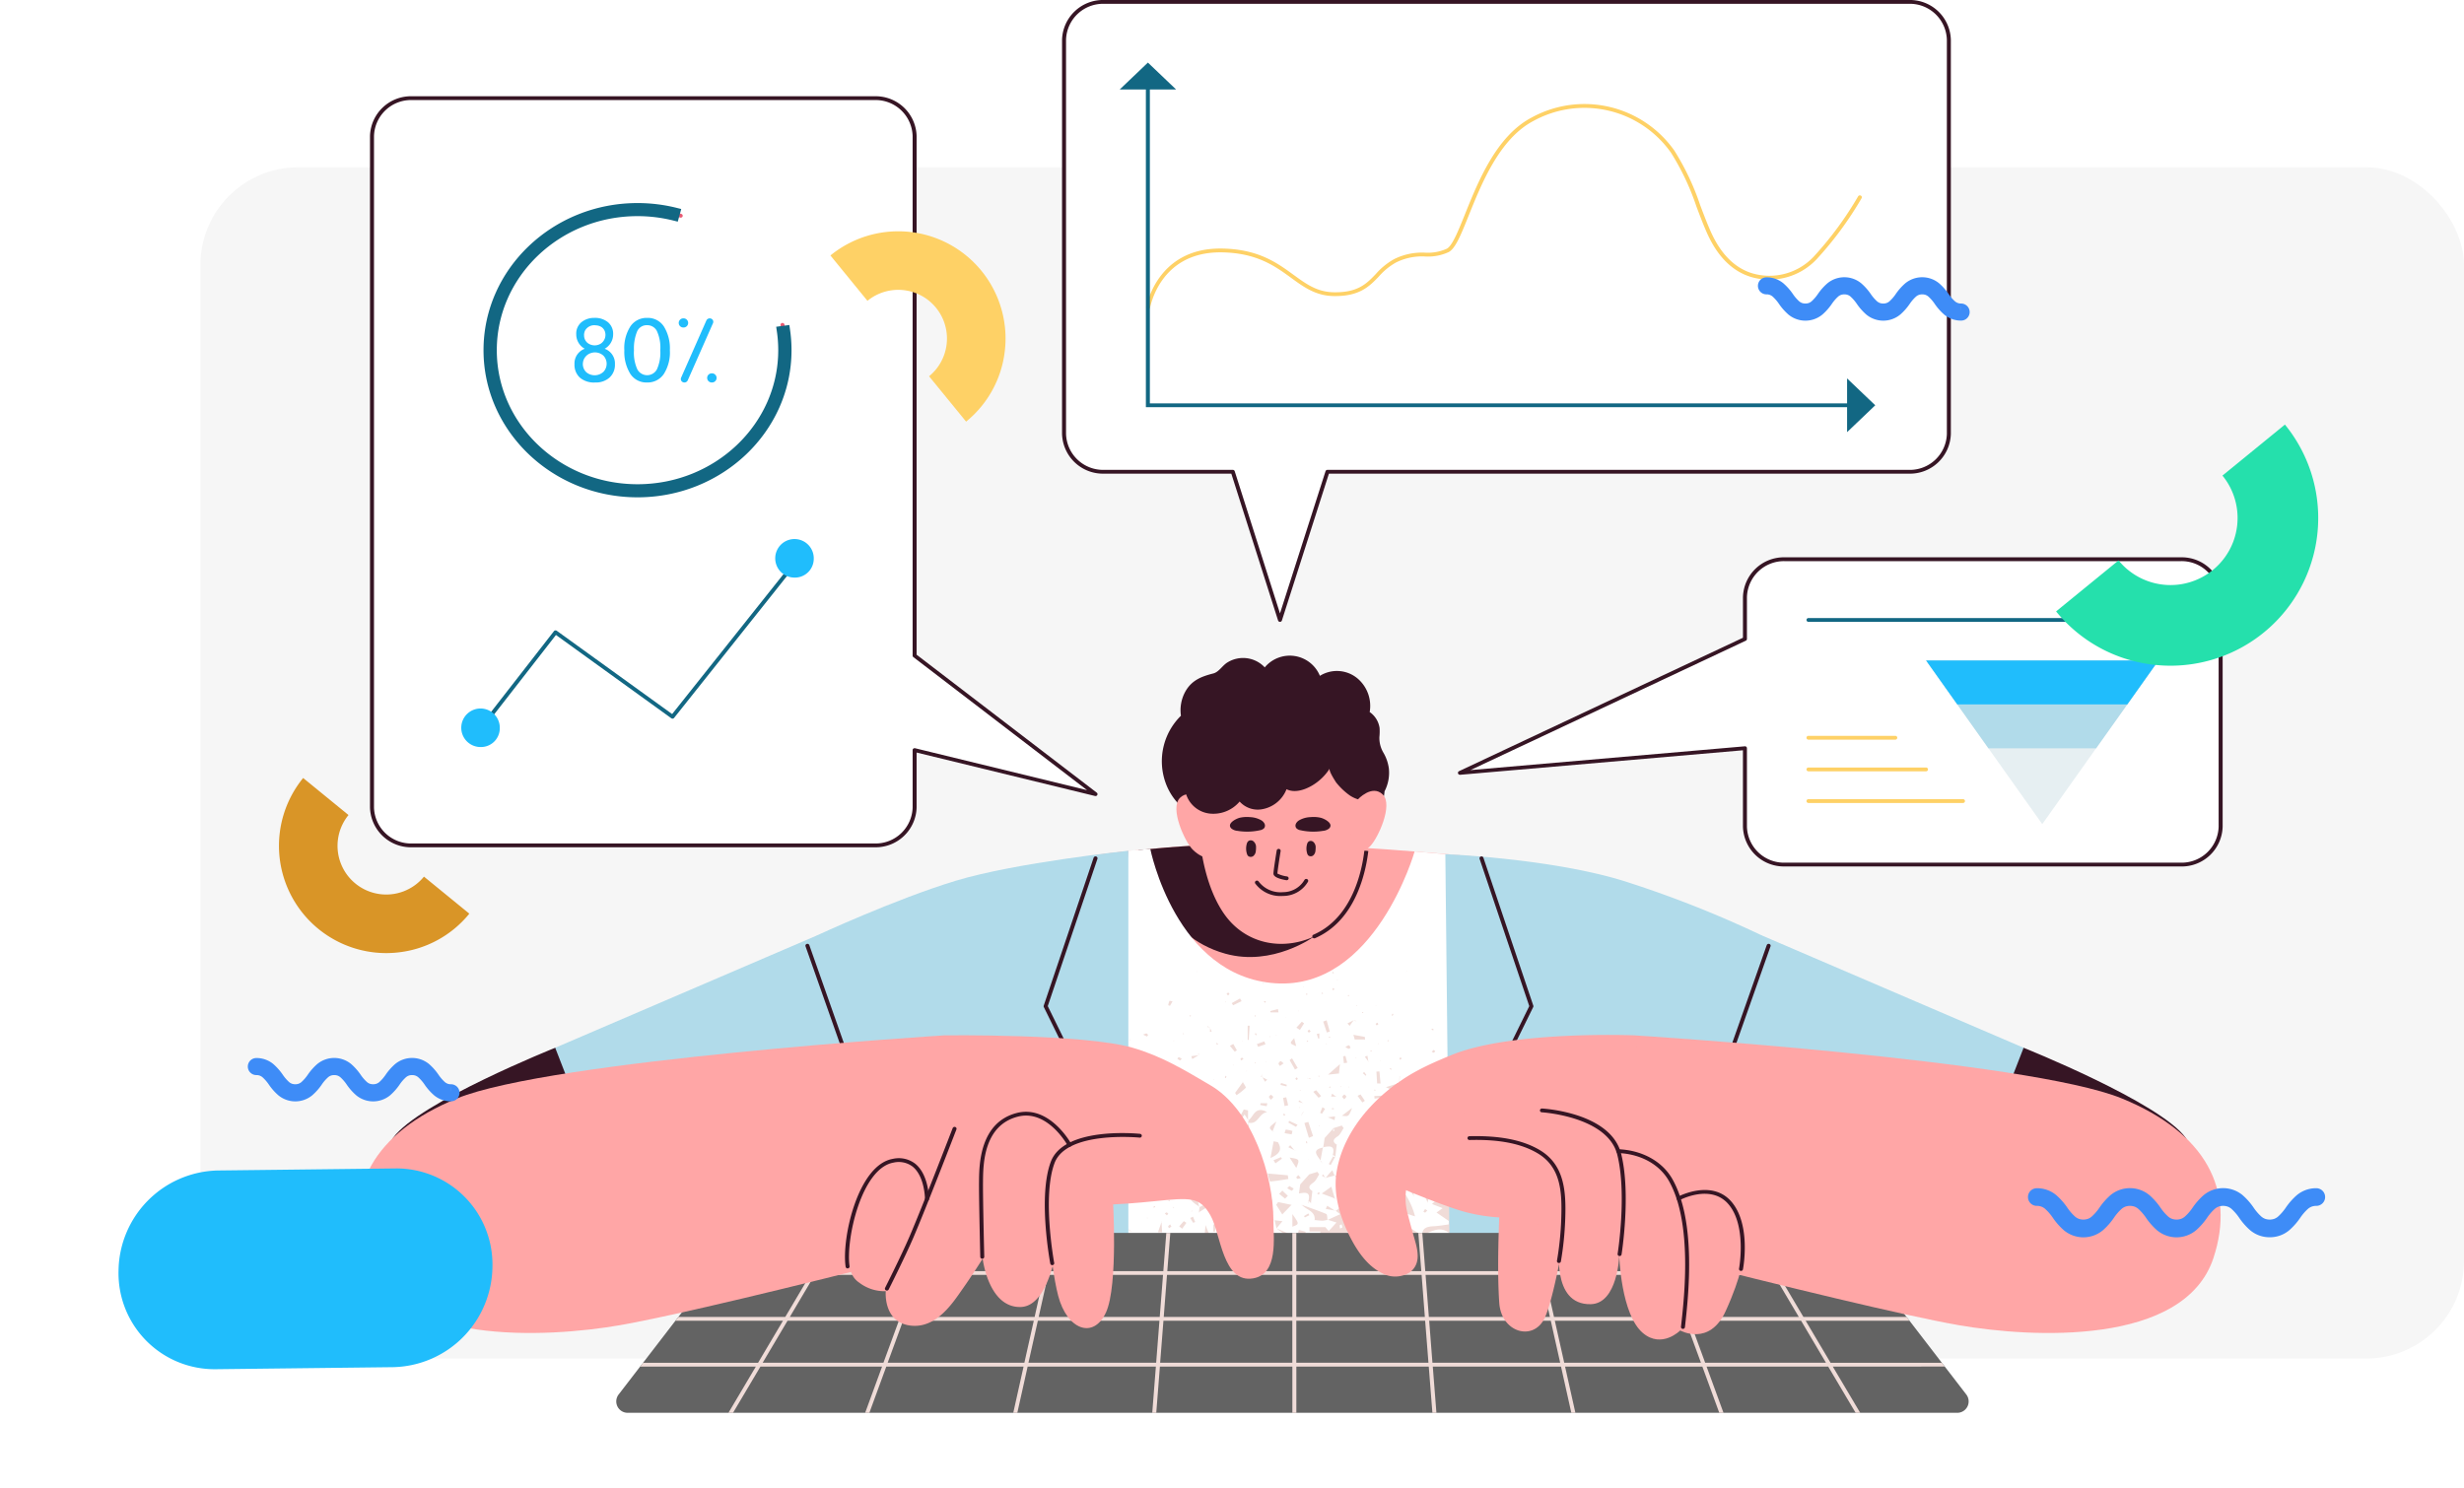 <svg xmlns="http://www.w3.org/2000/svg" xmlns:xlink="http://www.w3.org/1999/xlink" width="530.129" height="320.135" viewBox="0 0 530.129 320.135">
  <defs>
    <filter id="Trazado_113277" x="0" y="225.927" width="131.448" height="94.208" filterUnits="userSpaceOnUse">
      <feOffset dy="3" input="SourceAlpha"/>
      <feGaussianBlur stdDeviation="8.5" result="blur"/>
      <feFlood flood-opacity="0.2"/>
      <feComposite operator="in" in2="blur"/>
      <feComposite in="SourceGraphic"/>
    </filter>
  </defs>
  <g id="Grupo_146487" data-name="Grupo 146487" transform="translate(-889.871 -404)">
    <rect id="Rectángulo_33902" data-name="Rectángulo 33902" width="487" height="256.334" rx="21" transform="translate(933 440)" fill="#f6f6f6"/>
    <g id="Grupo_146488" data-name="Grupo 146488" transform="translate(7742.5 13919)">
      <g id="Grupo_146489" data-name="Grupo 146489">
        <path id="Trazado_129283" data-name="Trazado 129283" d="M44.782,315.2S15.453,326.933,9.91,334.574,64.776,356.407,66.2,355.047s14.264-35.364,13.7-37.167S44.782,315.2,44.782,315.2" transform="translate(-6777.958 -13604.737)" fill="#361524"/>
        <path id="Trazado_129284" data-name="Trazado 129284" d="M112.816,281.44,56.548,305.592,67.162,332.9l61.363-14.172,9.14-32.667Z" transform="translate(-6789.724 -13595.125)" fill="#b1dbea"/>
        <path id="Trazado_129285" data-name="Trazado 129285" d="M297.158,256.944s-34.129,34.822-34.986,34.96-21.7,2.453-25.424.957-25.131-36.637-25.131-36.637,3.633-.515,9.271-1.071c3.582-.352,7.961-.727,12.733-1,5.664-.327,11.86-.506,17.909-.343,19.177.515,45.628,3.132,45.628,3.132" transform="translate(-6828.545 -13587.242)" fill="#ffa6a6"/>
        <path id="Trazado_129286" data-name="Trazado 129286" d="M279.492,221.521a9.1,9.1,0,0,0-1.2-3.448,6.215,6.215,0,0,1-.839-3.3,12.43,12.43,0,0,0,.043-1.956,5.039,5.039,0,0,0-2.13-3.441,7.743,7.743,0,0,0-2.58-7.2,6.916,6.916,0,0,0-8.132-.593,7.007,7.007,0,0,0-11.865-1.821,6.389,6.389,0,0,0-7.969-1.1c-1.15.672-1.861,2.087-3.1,2.406-2.513.645-4.652,1.429-6.044,3.943a8.294,8.294,0,0,0-.918,5.157,13.725,13.725,0,0,0-3.328,14.362,12.831,12.831,0,0,0,5.16,6.542,6.9,6.9,0,0,0,1.263,3.33c1.45,1.837,3.91,2.074,6,2.4a68.839,68.839,0,0,0,17.682.607c4.6-.471,9.913-1.143,13.629-4.319a9.646,9.646,0,0,0,3.4-6.658,8.7,8.7,0,0,0,.929-4.908" transform="translate(-6833.307 -13571.151)" fill="#361524"/>
        <path id="Trazado_129287" data-name="Trazado 129287" d="M261.775,273.91s-8.931,6.57-19.145,3.709c-13.813-3.868-17.18-17.808-18.645-22.3,3.582-.351,7.961-.727,12.733-1,6.795,5.11,19.554,15.526,19.554,15.526Z" transform="translate(-6831.641 -13587.403)" fill="#361524"/>
        <path id="Trazado_129288" data-name="Trazado 129288" d="M246.683,259.1c4.493,6.412,12.506,8.092,19.617,4.7,5.9-2.817,8.7-8.084,9.922-14.12a44.362,44.362,0,0,0,.524-16.034c-.883-5.051-10.633-15.8-17.784-14.292s-14.764,6.663-16.53,8.06-3.063,21.252,4.251,31.69" transform="translate(-6835.915 -13577.407)" fill="#ffa6a6"/>
        <path id="Trazado_129289" data-name="Trazado 129289" d="M241,240.788s-3.036-3.343-5.372-1.114,1.021,9.462,2.686,11.144c2.647,2.675,5.139,1.74,5.139,1.74Z" transform="translate(-6834.356 -13583.016)" fill="#ffa6a6"/>
        <path id="Trazado_129290" data-name="Trazado 129290" d="M256.966,254.4a1.628,1.628,0,0,0-.6-1.43.917.917,0,0,0-1-.044,1.142,1.142,0,0,0-.4.667,3.748,3.748,0,0,0,.034,2.073,1.112,1.112,0,0,0,.284.515.912.912,0,0,0,1.131-.031,1.542,1.542,0,0,0,.508-1.046,5.847,5.847,0,0,0,.048-.705" transform="translate(-6839.363 -13586.971)" fill="#361524"/>
        <path id="Trazado_129291" data-name="Trazado 129291" d="M274.131,254.464a1.511,1.511,0,0,0-.561-1.328.851.851,0,0,0-.933-.04,1.059,1.059,0,0,0-.367.619,3.477,3.477,0,0,0,.031,1.924,1.027,1.027,0,0,0,.264.479.848.848,0,0,0,1.05-.029,1.434,1.434,0,0,0,.472-.971,5.485,5.485,0,0,0,.044-.654" transform="translate(-6843.699 -13587.021)" fill="#361524"/>
        <path id="Trazado_129292" data-name="Trazado 129292" d="M265.524,262.115a.438.438,0,0,1-.075-.006c-1.263-.214-2.768-.634-2.768-1.424,0-.627.629-4.526.7-4.968a.431.431,0,0,1,.489-.342.411.411,0,0,1,.358.466c-.278,1.713-.691,4.416-.691,4.843a6.752,6.752,0,0,0,2.061.619.41.41,0,0,1,.346.474.423.423,0,0,1-.421.337" transform="translate(-6841.329 -13587.703)" fill="#361524"/>
        <path id="Trazado_129293" data-name="Trazado 129293" d="M263.049,268.088a6.7,6.7,0,0,1-5.61-2.687.4.4,0,0,1,.127-.565.442.442,0,0,1,.593.121,5.908,5.908,0,0,0,5.275,2.3,5.326,5.326,0,0,0,4.585-2.621.437.437,0,0,1,.575-.183.4.4,0,0,1,.192.549,6.176,6.176,0,0,1-5.3,3.072c-.144.007-.289.011-.432.011" transform="translate(-6839.999 -13590.277)" fill="#361524"/>
        <path id="Trazado_129294" data-name="Trazado 129294" d="M257.68,247.33a1.154,1.154,0,0,0-.049-.125,1.819,1.819,0,0,0-.705-.727,5.289,5.289,0,0,0-2.43-.672,6.915,6.915,0,0,0-2.189.136c-.851.213-2.893,1.274-1.792,2.319a2.382,2.382,0,0,0,1.316.5,12.668,12.668,0,0,0,4.85-.14,1.535,1.535,0,0,0,.887-.46.907.907,0,0,0,.112-.83" transform="translate(-6838.203 -13584.972)" fill="#361524"/>
        <path id="Trazado_129295" data-name="Trazado 129295" d="M269.17,248.161a1.535,1.535,0,0,0,.887.46,12.668,12.668,0,0,0,4.85.14,2.382,2.382,0,0,0,1.316-.5c1.1-1.045-.942-2.106-1.792-2.319a6.915,6.915,0,0,0-2.189-.136,5.289,5.289,0,0,0-2.43.672,1.819,1.819,0,0,0-.705.727,1.012,1.012,0,0,0-.049.125.907.907,0,0,0,.112.83" transform="translate(-6842.912 -13584.972)" fill="#361524"/>
        <path id="Trazado_129296" data-name="Trazado 129296" d="M278.509,229.233a2.555,2.555,0,0,1,1.043-2.08,21.307,21.307,0,0,0-5.993-4.192,18.091,18.091,0,0,0-1.216-1.648,16.523,16.523,0,0,0-11.978-5.658c-8.873-.5-21.166,4.06-23.353,13.15a.4.4,0,0,0,.283.476,6.03,6.03,0,0,0,5.549,7.2,7.4,7.4,0,0,0,6.134-2.614,5.237,5.237,0,0,0,4.535,1.7,6.921,6.921,0,0,0,5.554-4.353c1.639.837,3.769.215,5.439-.756a11.328,11.328,0,0,0,3.857-3.7c-.288.449,1.092,2.56,1.355,2.974a14.312,14.312,0,0,0,2.96,2.819,6.67,6.67,0,0,0,4.018,1.125c.769-1.443,1.783-2.914,1.813-4.447" transform="translate(-6834.899 -13576.386)" fill="#361524"/>
        <path id="Trazado_129297" data-name="Trazado 129297" d="M286.042,239.788s3.037-3.343,5.372-1.114-1.021,9.462-2.686,11.144c-2.647,2.675-5.139,1.74-5.139,1.74Z" transform="translate(-6846.563 -13582.731)" fill="#ffa6a6"/>
        <path id="Trazado_129298" data-name="Trazado 129298" d="M222.256,255.38s5.441,27.484,26.926,28.915,29.943-28.36,29.943-28.36l16.889,1.473-2.425,92.6H207.045l10.488-94.229Z" transform="translate(-6827.4 -13587.706)" fill="#fff"/>
        <path id="Trazado_129299" data-name="Trazado 129299" d="M271.208,307.8l.163.027-.052-.174Zm-.229-3.969c.124-.074.307-.125.352-.23.034-.079-.108-.227-.176-.352-.127.083-.3.142-.358.255-.034.063.115.215.182.327m-.037-4.355h0m0,0-.078.046.078-.046m-.409,20.111,1.61-.2c-.011-.145-.023-.29-.035-.435l-1.622.086.047.552m1.244-8.049.05-.061-.087-.067.024.082-.116.029Zm-.684,4.777.73.02q-.119-1.3-.238-2.6l-.65.045.157,2.53m-2.969-15.3-.193-.082c-.024.058-.085.139-.064.17.032.047.12.059.184.085l.072-.172m1.067,10.547q-.094-.6-.188-1.206l-.559.234.747.972m.058.075.106-.089-.157.024-.007-.009,0,.01Zm1.288,9.2a.16.16,0,0,0,.062.152c.038.018.111-.033.168-.054-.021-.056-.043-.112-.064-.168-.058.021-.145.03-.166.069m-.711,7.129-2.662,2.906.062-.136-.118.079c-.044.534-.088,1.069-.131,1.579l4.308-.506-.079-.642-.948.055-1.069-.021-.05-.014,1.151.014c-.162-1.156-.325-2.312-.465-3.313m1-28.408.037-.032-.041.024-.037.047.135.116Zm10.956,16.442-.094-.04.057.054.037-.014m.113,6.5-2.275-2.869-.5.407,2.264,2.83.511-.368m-3.6,2.215-1.463.592H278.4c-.033-.2-.067-.395-.1-.592m-1.463.592h-.181c-.006.055-.012.11-.017.164l.058-.107.14-.057m-.448,2.611.25-2.446-1.189,2.194.939.253m1.35-8.943q-.16-.46-.319-.921l-.411.089.13.977.6-.145m.963,8.936a3.034,3.034,0,0,0,.43-.147c-.049-.063-.11-.183-.143-.177a2.9,2.9,0,0,0-.424.151c.047.061.106.179.138.172m-1.13-35.7-.118-.027-.1.138.112-.087Zm-1.231,18.828q-.1-.207-.206-.413a2.319,2.319,0,0,0-.226.378c-.021.055.053.144.085.217l.348-.182m-1.759-9.642a1.248,1.248,0,0,0-.187-.089q-.091.181-.181.363l.212.092a3.836,3.836,0,0,0,.156-.367m1.19,14.853-2.795.876c1.521.72,1.567.725,2.795-.876m-5.041,9c1.035,1.8,2.029,3.521,3.119,5.415.669-3.554-.714-5.629-3.119-5.415m-4.5-18.324.074.02-.018-.059h-.029Zm9.737,7.888-.057-.069-.073.017.071.029q-.026.673-.052,1.345l-.085.111.13-.042q.033-.7.066-1.391m-1.742-1.567-.283-.2-.164.126a1.7,1.7,0,0,0,.285.193c.028.013.106-.077.162-.119m-.618-6.12c0-.047-.072-.1-.113-.151l-.21.217.182.062c.05-.042.136-.082.141-.128m-2.881,10.586-.2-.079c-.023.057-.082.147-.064.164a.62.62,0,0,0,.2.085l.07-.17m-12.081-11.076v-1.066l-.544.105.319,1.02Zm2.1-.329c-.043.038-.042.119-.06.182l.314-.012-.069-.185c-.064,0-.15-.016-.185.015m-1.341-9.423c-.034-.051-.125-.069-.192-.1l-.131.16.309.134c.007-.066.043-.149.014-.194m1.115,17.549,2.391-.255.152-.148-.2.152c.049-.456.1-.913.217-2.009l-2.559,2.259m1.987-20.449-.031.142.175-.044Zm-1.064,2.086c-.016.03.1.17.13.163a1.706,1.706,0,0,0,.347-.135c-.082-.108-.166-.215-.25-.323a1.745,1.745,0,0,0-.227.295m.382-3.532-.3-.237c-.042.068-.12.137-.115.2,0,.046.117.085.181.127Zm-.931,12.623q-.336-1.211-.675-2.423l-.739.278q.39,1.169.78,2.339l.634-.193m-4.927,2.227.292-.127c-.042-.049-.077-.127-.128-.138s-.121.044-.182.069l.018.2m.066-10.169c.034-.014.02-.134.027-.205a.675.675,0,0,0-.244-.007c-.029.01-.044.175-.017.191a.306.306,0,0,0,.235.021m.028,17.969.047.054h.1l-.094-.034.034-.117Zm.7.057-.545,0,.489.175.056-.172m2.259,3.792c-.343-.419-.681-.843-1.045-1.245a4.078,4.078,0,0,0-.625.328l1.14,1.281ZM256.8,305.158l-.329-.435c-.113.11-.277.205-.32.337-.025.076.145.21.231.324l.418-.226m1.646,9.549c.023.057.045.114.067.171l.173-.047c-.02-.057-.025-.138-.067-.162s-.113.022-.173.037m6.932-6.039c-.108-.19-.184-.5-.332-.536-.172-.042-.409.157-.784.328a2.771,2.771,0,0,0,.671.394c.127.027.3-.118.445-.186m.671-5.956-1.34.7q.234.261.466.523l.873-1.225m-1.02,14.443-.082-.185-.094.176Zm1.538-14.175.079.048-.109-.117a.652.652,0,0,0-.417-.236l-.031-.019-.04.056.069-.036.449.3m.236-3.508-.2.064.179.112Zm-2.14,12.395q-.2-.735-.394-1.471l-.491.1q.081.735.161,1.47l.724-.1m.429-14.406-.1-.177c-.055.032-.133.053-.156.1a.506.506,0,0,0-.011.2l.268-.125m1.189,9.421h2.223l-.063-.569-2.46-.442c.125.421.213.719.3,1.011m-1.825,12.275c-.006-.157-.265-.3-.412-.457-.158.157-.41.3-.445.479-.026.137.221.323.415.577.208-.264.448-.435.442-.6m-.993,4.072a.269.269,0,0,0-.009-.029Zm-.132-6.3-.091.159.172.008Zm.2,6.354-.049-.006-.015-.047v.1l.064-.049m2.173-1.675-2.173,1.675c1.442.2,1.457.175,2.173-1.675m22.412-3.936c-.154,0-.308-.005-.459.01a1.2,1.2,0,0,0-.013.22c.151.006.3.018.454.01a1.8,1.8,0,0,0,.018-.24m-8.329,17.787.205.125a.31.31,0,0,0-.047-.087c-.032-.031-.1-.026-.158-.038m-.487-5.58-1.219-.014-.01.016v.036l.007-.036,1.225.011c0,.011,0,.021.005.031,0-.01,0-.02.005-.03Zm3.241-14.162-.756.274.773.327q-.009-.3-.017-.6m-4.476,14.23c-.028.144-.044.228,0,0m.006-.029h0l-.006.029.006-.029m-1.12,2.312.106.241.07-.167-.176-.074m2.357-2.306-.463,2.764c2.355-1.014.564-1.918.463-2.764m1.732,14c.135.07.331.23.394.192a2.309,2.309,0,0,0,.448-.456l-.477-.292-.364.555M281.3,328.4l-.108.1.13-.042c.021.055.039.1.055.142-.006-.045-.013-.1-.021-.154Zm.077.207V328.6h0v.007m0-.007h0l.008.021-.008-.021m0,.007c.013.1.018.136,0,0m-1.713,9.746q-.285.636-.571,1.273l1.181-.848-.61-.424m2.1,3.457.174.152.026-.042-.011-.021,0,.014-.187-.1m1.2-5.166c-2.183.607-2.5,2.29-1.011,5.255l1.293-5.17a.383.383,0,0,0-.283-.085m-4.925,2.5.9,1.3c.008-.234.016-.469.023-.7l-.921-.6m1.056.477-.134.1,0,.026.062.04.073-.162m-4.682-3.953c-.008-.084-.017-.169-.026-.253-.036.041-.077.082-.081.125s.069.085.107.128m-2.679,2.374,2.914-.349-2.852-.713q-.03.531-.061,1.062m1.988-3.443-.025-.062-.032-.056.057.117m-16.417-6.94L256.29,324.6l-.846.242q.48,1.586.961,3.172l.9-.361m13.323,7.737-.154-.092-.017.152Zm-1.295-1.431-.026.075.077.124c-.013-.052-.026-.1-.04-.155l.058-.047Zm5.432,3.713-.117.014.156.039Zm13.556,1.984.991-2.1-3.628.547,2.637,1.554m-12.218-4.21,1.729,3.349c-.145-1.159-.283-2.32-.5-3.467-.007-.035-.939.089-1.229.118m1.729,3.349c.009.075.02.151.029.226l.178.116-.121-.175-.086-.167m-4.135-4.265.025.062.66.768,0,.047a.308.308,0,0,0,.025-.029l-.715-.848m5.344,6.171-.051-.185-.054-.077,0,.138.109.124m-4.095-16.546c-.054.067.066.264.106.4l.555-.236-.16-.506a2.02,2.02,0,0,0-.5.34m5.138,11.48-.1-.058c.016.034.036.064.052.1Zm5.156-7.654h0m1.707,1.283c.013-.062.028-.122.039-.176l-.092.109-1.491-1.148-.163-.068.094.134,1.613,1.149m-1.876,6.989c-.011-.131-.022-.261-.034-.392a1.675,1.675,0,0,0-.205.025,1.768,1.768,0,0,0,.041.377,1.312,1.312,0,0,0,.2-.01m.2-12.463,0,.059.072.144c-.022-.067-.045-.135-.068-.2m3.512-9.928-.175-.134-.253.289a1.087,1.087,0,0,0,.172.124,3.193,3.193,0,0,0,.256-.279m-5.242,25.548c-.036.071.288.307.51.529.2-.25.451-.428.457-.612,0-.167-.261-.34-.407-.511a2.639,2.639,0,0,0-.559.594m2.965-17.689a2.452,2.452,0,0,0-.216-.493,5.475,5.475,0,0,0-.824.27l.184.455.855-.232m-4.5,13.086.67.315,1.132-2.03-.7-.46-1.1,2.175m.412-8.491c.071-.014.2-.025.205-.044a2.448,2.448,0,0,0-.022-.376.971.971,0,0,0-.2.03,3.247,3.247,0,0,0,.016.391m.063-13.125-.156-.024.055.186Zm.787-8.471a3.617,3.617,0,0,0-.361-.212,1.366,1.366,0,0,0-.134.181l.356.225c.046-.065.092-.129.139-.193m-16,23.006-.209.078.2.1Zm15.567-18.209c.148.067.3.2.439.18.118-.014.212-.2.316-.305-.115-.1-.3-.3-.334-.28a2.566,2.566,0,0,0-.421.406m5.814.539.015.057.025.014.183-.075-.193.057c-.011-.019-.02-.035-.029-.053s-.013-.049-.018-.068c.005.023.01.039.017.068l-.039-.071.039.071m-4.156,7.552c-.037-.134-.073-.268-.111-.4-.14.049-.345.062-.4.156s.055.26.092.4l.421-.15m4.4,26.416c.047-.061.147-.158.133-.176a2.783,2.783,0,0,0-.293-.3l-.128.2c.1.091.193.183.288.275m-2.345-7.19.3.113c.006-.062.04-.142.011-.18s-.121-.057-.185-.082l-.127.149m3.714,16.776c.139.066.286.192.412.176.083-.011.138-.227.205-.35-.137-.064-.285-.192-.409-.173-.086.014-.14.225-.209.348m-2.882-19.924h-.256l.2.039Zm1.086-13.046a2.873,2.873,0,0,0-.364-.042.94.94,0,0,0-.04.2l.372.047c.01-.067.022-.134.033-.2m1.3,29.277c-.12.321.136.772.31,1.525l1.033-2.547c-.723.523-1.224.707-1.343,1.021m-3.735-16.441c-.018.069-.037.139-.055.21h1.151l-1.1-.21m.118-1.634,2.173-.6q-.09-.314-.178-.629l-2.2.5.2.73m3.759-14.214c-.022-.045-.116-.059-.178-.086l-.121.2.309.117a.548.548,0,0,0-.009-.228m-.375,15.2-.427,1.953,1.792-.129-1.365-1.824m.464-10.467c-.013-.056-.025-.112-.038-.167l-.19.049.227.118m.152,19.947-1.615-.9-.4.828,1.69.691.322-.616m.305-12.19.368.054c.016-.068.031-.135.046-.2a3.1,3.1,0,0,0-.37-.043.893.893,0,0,0-.043.192m.109-2.559a1.983,1.983,0,0,0,.273-.259l-.35-.2a2.227,2.227,0,0,0-.106.37c0,.026.155.111.183.092m-7.349,2-.072-.019.017.071.334.192-.278-.243M227.8,315.347l-.19.068.258.113c-.023-.06-.046-.12-.068-.181m-.391-8.267-.17.037.127.1ZM227.441,343l-.335-.107c.018.057.029.16.055.163a.987.987,0,0,0,.28-.056m-.365-44.33a3.043,3.043,0,0,0-.664-.125,5.309,5.309,0,0,0-.267.942l.376.134.555-.951m.974,18.8-.052-.4-.2.046.254.356m1.014-6.448a3.194,3.194,0,0,0-.642-.349c-.067-.019-.208.192-.314.3a3.186,3.186,0,0,0,.551.4c.05.023.217-.182.406-.348m-.869,6.6c-.026-.019-.052-.038-.078-.054l-.067-.094c.006.049.013.1.019.149h.126m.283,0-.283,0a.413.413,0,0,0,.128.069c.042.011.1-.045.155-.071m-1.873,4.421c-.055-.136-.115-.27-.172-.4l-.381.163.28.531.273-.29m-2.433-1.851-.442-.6q.114.348.226.7l.215-.1m-.532-6.272c-.07-.031-.155-.1-.206-.084s-.071.123-.1.19c.07.031.154.1.206.083s.07-.122.1-.189m0,5.554.087.119c-.008-.026-.017-.052-.025-.078l-.11-.117c.016.026.032.052.049.077m1.775,24.815.439.408.305-.343c-.116-.1-.226-.26-.355-.274s-.259.132-.389.208m.128-20.537-.72-.215q-.3.92-.608,1.84l.723.192.6-1.817m.013-4.255c.078.025.3-.121.31-.2.008-.106-.135-.222-.214-.333l-.344.22c.081.111.141.279.248.313m7.571-3.787c.016-.064.033-.128.049-.192a2.848,2.848,0,0,0-.371-.042c-.017,0-.034.119-.052.184l.374.05m-.544-5.8.09.275.11-.221-.2-.054m-1.765-8.024c.055.014.13-.034.195-.056l-.018-.19-.307.1c.042.05.076.129.13.143m1.628-9.564-.073-.117-.073.034-.032.043.047-.034.131.074m.244,17.915-.017-.051-.037.074-1.519.187.2.625,1.368-.835m-3.17-4.573c.016-.014-.025-.091-.04-.139a.486.486,0,0,0-.167.059c-.017.015.025.092.04.141a.513.513,0,0,0,.168-.06m3.172,27.414.509.523a4.047,4.047,0,0,0,.389-.619c.012-.03-.26-.245-.359-.22a2.067,2.067,0,0,0-.539.316m-.073-2.139c.129.062.273.188.382.165s.154-.208.234-.329c-.138-.065-.282-.188-.406-.172-.084.011-.141.217-.21.335m-9.922-6.876a2.8,2.8,0,0,0-.232-.277c-.009-.009-.111.067-.169.1l.223.284.178-.112m9.6,12.649-2.346-.971-.225.512,2.345.972.226-.514m-.52-6.262-.6-.7c-.367.5-.746.991-1.085,1.507-.033.05.168.242.389.543l1.3-1.352m-2.464-7.112c.074,0,.148,0,.222,0,.025-.064.086-.139.067-.185s-.115-.077-.176-.114l-.113.3m2.02-1.793-.4-.21-.246.38c.144.064.295.186.431.172.084-.008.145-.222.217-.343m-.594,6.254.346-.022c0,.137.008.275.013.412,0-.137,0-.275-.005-.413l-.009-.033-.344.056m-.2-3.114-.181.079.172.088Zm-11.868-8.245-.1-.082-.025.228.069-.169Zm-1.591,28.76-2.531-2.725-.593.469,1.55,4.049,1.574-1.793m-.768-17.5-.334-.334-1.268,1.423.191.158,1.412-1.247m-1.863,13.75c.02-.065.041-.13.062-.2l-.34.024c.023.065.028.155.076.187s.133-.008.2-.016M214,323.669l.064-.041.061-.046-.125.087m1.642,16.788.369,1.047.421-.138q-.192-.52-.386-1.041l-.4.132m1.553,2.709c.112-.043.164-.229.242-.354-.145-.042-.316-.147-.427-.105s-.16.23-.238.353c.143.042.314.148.422.106m-1.014-12.119.127-.022v.128l.06-.138-.06-.034Zm.127.861v-.755l-.3.7.3.056m-4.47,3.529.19-.058-.168-.1Zm-.451,20.693.124.057.128-.126-.11.06-.142.009m-.735.044.735-.044-.675-.311c-.019.118-.04.237-.06.355m2.657-22.827a2.506,2.506,0,0,0,.61-.255c-.1-.1-.194-.284-.3-.286a2.932,2.932,0,0,0-.684.149c.172.191.291.406.37.393m.355-19.114-.156-.019.058.131Zm.4,9.4-.064.041-.18.535.09.027q.078-.3.154-.6m-1.209,2.812c.025-.036-.035-.127-.058-.194l-.218.061c.023.072.046.143.069.215.072-.026.172-.033.207-.082m5.672-16.812-.16.293c.053-.007.144,0,.153-.026a.91.91,0,0,0,.008-.267M218.4,332.4l.133-.043-.115-.077Zm1.412,3.68-1.5,2.055.308.217,1.789-1.822-.6-.45m-1.558,12.076-.711-.469-.058.047.732.479Zm1.957-24.78-.3-.258-.932.984.315.267.921-.994m1.582-17.46a.534.534,0,0,0-.3-.343c-.106-.039-.271.074-.75.231a6.348,6.348,0,0,0,.807.4c.044.015.257-.209.239-.293m-1.013,42.874-.347.088.145.147.2-.235m.781-10.976-.267-.21-.564.655.259.2.572-.649m-1.222-23.169a.568.568,0,0,0-.185-.052c-.022,0-.038.093-.057.145a.562.562,0,0,0,.184.049c.023,0,.039-.092.058-.142m-2.454-7.824-.108.168.193.031Zm-.023,6.451a.566.566,0,0,0,.195.009c.023-.008.019-.1.027-.151a.572.572,0,0,0-.2-.009c-.023.007-.018.1-.026.151m16.034,6.089.086.027-.051-.1-.068.064-.172.066.11.147c.032-.067.064-.135.1-.2M217.99,333.722h-.25c-.028.064-.1.149-.076.19.032.061.129.091.2.134l.129-.323m5.393-2.305-1.732-.379-.115.423,1.693.518.154-.562m-5.04-.511c.049.009.111-.043.2-.082l-.316-.046c.038.046.07.119.116.128m20.326-16.136c0-.016-.127-.057-.2-.087a3.767,3.767,0,0,0-.134.414c0,.016.13.059.2.089a3.812,3.812,0,0,0,.13-.416m13.319,22.11c-.038-.265-.074-.529-.112-.793l-4.316-.388a10.046,10.046,0,0,0,.478,1.726c1.323-.106,2.635-.34,3.95-.545m-4.15-34.151-.067-.1-.139.108.085-.059Zm-1.881,18.232,1.373.26c.043-.215.088-.428.131-.642h-1.455c-.017.127-.032.255-.049.382m3.912-19.938-.126-.718-1.655.447.074.271Zm-2.9,14.936.482-.443L246.438,315l.53.956m-11.075,14.682.022,0-.146-.83-.021-.035-.008,0,.009.012q.072.429.145.859m12.354-10.8c.223-.27.5-.463.476-.617-.025-.179-.312-.324-.485-.484-.149.157-.412.311-.415.471,0,.177.229.359.424.629m-1.654-25.112-.193,0,.094.186Zm.52,4.1c0-.072,0-.144,0-.217l-.4.027.205.326.192-.137m3.864,13.164c-.326-.241-.556-.5-.648-.461a.809.809,0,0,0-.442.5c-.03.155.185.354.291.533l.8-.571m-3.906-4.1-.256-.624-1.592.588.264.582,1.584-.546m.213,3.733-.142.065.137.073Zm-.954,2.577c.014.127.029.255.044.382l.028.019-.029-.019c-.034.021-.042.049-.064.072l.121-.034q-.051-.21-.1-.42m-.389.56.322.074a.194.194,0,0,1,.046-.18l-.369.106m.388.119.032-.022-.1-.023c.006.028,0,.051.014.082l.162.082-.078-.14-.032.022m-1.522-9.253a2.143,2.143,0,0,0,.2.346l.187-.155-.226-.343c-.058.052-.175.125-.164.152m9.2,7.374-1.221-2.093-.516.383,1.149,2.029.588-.32m-.038,12.205-1.785-.823-.188.35,1.639.923.334-.45M253.68,308.3c-.151-.593-.293-1.151-.436-1.709-1.025,1.1-1.02,1.1.436,1.709m-2.825,11.139q.163.877.327,1.754l.771-.172-.412-1.727-.686.145m3.427-18.879-.077.154-.077.123.122-.08c.01-.065.021-.131.032-.2m-3.673,31.958-.207-.33-1.612.669.426.659,1.393-1m4.772-29.131-.5-.337-1.161,1.275.76.479.9-1.417m-1.442,3.463-.68-.275-.015.012v0l0,0q.346.13.692.261M248.6,326.615l.813-2.092c-1.677,1.272-1.7,1.3-.813,2.092m.663.1c-.133-.011-.266-.021-.4-.034-.076-.008-.151-.021-.227-.031l-.038-.035-.022.057.686.042m.466,2.237-.9-.182c-.2,1.036-.394,2.072-.682,3.588,2.345-.991,2.393-2.1,1.585-3.406m.576-12.312,1.287.315c.021-.117.043-.234.064-.351l-1.235-.382q-.057.209-.115.418m1.246-14.5-.086-.042-.014.073-.01.134.016-.135Zm-2.3,3.778-.058.029.443.1-.342-.118.03,0Zm-1.089.3-.188-.039.055.208Zm-10.489,17.81-.285.122c.034.06.055.149.106.17s.118-.052.178-.083v-.209m.07-5.416-.276-.25c-.037.059-.119.149-.1.172a1.753,1.753,0,0,0,.254.24l.124-.161M237.328,328l.026-.1-.389-.486-.058.049.37.4Zm18.012-32.528-.156.043.123.1Zm-10.346,16.373-.154-.052a.459.459,0,0,0-.053.164c0,.02.092.036.142.053.021-.055.043-.11.064-.165m-8.124-3.958a1.989,1.989,0,0,0-.24-.273c-.018-.016-.121.06-.186.094l.235.284.191-.1m1.69,32.68a3.413,3.413,0,0,0-.407-.048,1.16,1.16,0,0,0-.044.214l.406.059.045-.225m-2.592-16.156-.637-.373-.814,1.34.526.305.925-1.272m.042-8.988-.15,0,.071.139Zm-.842-10.962c0-.047.005-.094.008-.14l-.172-.047.121.1.043.087m-.52,23.862-.578.69,1.67.755-1.092-1.445m3.885-29.656-.088.177h.175Zm-2.314,22.237c.148.026.346-.207.606-.381-.267-.225-.428-.464-.616-.484-.13-.014-.42.276-.414.422a.629.629,0,0,0,.424.443m-1.558-16.913-.091.165.434.118-.343-.283m.837,1.147q-.165-.338-.33-.676-.022.376-.043.75l.373-.074m1.976,26.172.16.248.128-.139c-.032-.053-.053-.135-.1-.152s-.125.026-.189.042m4.929-9.388-1.439,2.682.389.217L242.567,323l.754,1.166V322.12l-.919-.2m.976,2.333a.1.1,0,0,1-.009-.014l-.048-.074v.127c.02-.011.037-.026.057-.038m.149,1.433-.264-.885q-.051.459-.1.918l.364-.034m1.237-23.906c0,.061.064.125.1.187l.133-.165c-.036-.063-.072-.126-.107-.19-.045.056-.122.109-.126.167m-1.49,22.963c2.255.572,2.277-1.984,4.153-2.252-2.716-1.429-2.86,1.045-4.05,1.762.034.059.094.127.079.17a1.829,1.829,0,0,1-.182.32m-4.259-27.414a.389.389,0,0,0,.292-.255c0-.105-.163-.212-.261-.324l-.357.317c.108.094.211.255.325.263m4.248,27.473c0-.016,0-.033.005-.049l.006-.009-.031-.006.019.064m-1.328-26.182-.343-.582-1.778,1c.1.154.193.31.291.464l1.831-.886m1.732,5.285-.424-.005v3.061l.23-.006Zm-2.753,5.287-.767-1.365-.725.412,1.04,1.261.452-.308m.782,1.86c-.023.094.123.226.194.341l.456-.381-.34-.247c-.109.094-.283.174-.31.286m.356-3.775.067-.117-.06-.045-.045.1.041-.022Zm.939,6.368.146-.09-.122.035-.019.043.019-.043-.321.3Zm26.919-4.238c.022-.045-.034-.126-.056-.192-.066.024-.171.034-.188.076s.032.13.053.2c.067-.026.168-.036.191-.082m-54.18,48.812c-.113.1-.278.189-.318.313-.022.068.166.2.261.3.111-.1.283-.186.31-.3.019-.082-.161-.205-.253-.31m.246-3.959h-.025l.025.018.027-.015h-.026m.653-.182-.678.181H216l.627-.184m.28,4.722c.063.008.136-.06.2-.1l-.37-.048c.055.051.1.136.166.144m-1.582-.014.012-.157-.187.069ZM213.912,335.2l.044-.057-.054-.06c0,.039,0,.079.01.117m-.181-.308.172.192a.254.254,0,0,0-.022-.093c-.023-.045-.1-.067-.149-.1m5.521,21.371.009-1.145-.016.014q-.006.561-.012,1.122l-.3,1.025,1.022-.649-.7-.366m-.726,1.853.258-.638-.606.42.349.218m-2.55-3.833-1.742.957,3.327,1.4.628-.794-2.213-1.563m2.375,4.763c-.1.285-.268.5-.228.682s.274.347.422.518a2.1,2.1,0,0,0,.425-.7c.018-.116-.34-.285-.619-.5m.433-1.569.116-.08.034-.12-.094.06-.057.14m-6.036-20.659q.066.8.132,1.592l.743-.043q-.083-.8-.168-1.593l-.707.044m5.685,14.335c-.05.056-.134.107-.142.168s.062.129.1.2l.151-.164-.106-.2m.049,5.057.229-.3-.315-.263c-.082.11-.232.225-.223.328.007.087.2.159.309.239m-2.765-6.423.213-.1-.092-.419c-.069.04-.2.081-.2.121a1.955,1.955,0,0,0,.076.4m76.407.787.32.315.207-.529-.527.213m1.615-25.37v.18l.2-.091Zm-.435-7.591-.208-.074c-.046.046-.128.092-.13.141s.071.107.111.16l.228-.227m-.561,32.71c.006-.047.011-.094.017-.141l-.073.088-.035.09Zm-.391-20.3c.063,0,.126-.083.188-.129h-.375c.062.047.125.129.187.129m.288,29.156.024-.173-.191.064Zm.222-9.835q-.052.419-.1.84l.563-.675-.461-.165m-.592-22.546-.127.236.319-.137-.192-.1m-1.034-12.17-.2.083.2.086Zm-80.812,41.5c.049.009.111-.045.167-.072L210.3,356c.04.045.073.119.121.128m2.172.76.15.032-.047-.16Zm-1.787.739.02-.182-.2.074Zm81.242-19.951c-.086-.108-.168-.3-.26-.3-.118-.006-.245.137-.368.215l.263.329.365-.241m1.168,20.7.166-.065-.137-.106Zm-.945-17.775a4.286,4.286,0,0,0-.863-.245c-.044.185-.089.37-.133.555l.881.273c.043-.2.169-.557.115-.584M219.943,355.08l.047.19.121-.147Zm5.42-1.13-.779.859.375.31.75-.891Zm2.292,4.218c.233-.169.613-.538.572-.627a10.1,10.1,0,0,0-.873-1.427l.272-.109-.38-.462-.159.175c-.057-.084-.109-.16-.169-.25-.279.376-.508.667-.693.906a.614.614,0,0,0-.127.059l.083,0c-.246.315-.394.509-.367.536a9.152,9.152,0,0,0,1.143.925l-1.329,1.423c1.47.332,2.381.341,2.027-1.148m-1.283-16.5c.051-.027.067-.112.1-.172l-.148-.131-.142.267c.065.015.148.059.191.036m2.384,10.3-.271.291c.066.043.174.134.191.121a2.526,2.526,0,0,0,.28-.286l-.2-.126m-3.92-3.592q-.065-1.118-.13-2.235-.386,1.1-.77,2.205l.9.03m.212,4.06-1.744.634c.672,0,1.7.818,1.744-.634m-.555-25.21c-.073.116-.235.271-.2.34.058.122.236.193.365.285.075-.122.236-.275.2-.36-.046-.116-.238-.18-.367-.266m3.663,5.209-.284-.258c-.047.056-.144.149-.133.161a2.888,2.888,0,0,0,.28.273l.138-.176m-1.683-4.416h-.157l.076.161Zm2.459,26.418-.151.067.147.077Zm-1.085-19.584a2.7,2.7,0,0,0,.318-.237l-.295-.273a2.023,2.023,0,0,0-.175.361c-.011.036.136.159.151.149m-1.291,11.811c-.144.132-.336.244-.412.406-.042.089.109.262.173.4l.514-.338-.275-.465m.2-20.713-.091.127.136-.094q.078-.211.154-.423l-.2.39m-.237,27.885a2.252,2.252,0,0,0,.26-.291l-.386-.126a2.055,2.055,0,0,0-.054.353c0,.024.155.084.18.064m-1.3-19.271v1.676h.549v-1.675Zm-3.6,23.731.145.019a.479.479,0,0,0-.044-.194c-.024-.031-.111-.019-.17-.027l0,.007-.025-.069-1.626.511.2.547,1.606-.577-.08-.217m.016-12.893.085-.19h-.174Zm-.339,14.338c.033.113.2.189.315.28l.309-.472-.408-.135c-.082.116-.24.246-.216.327m-1.623-19.368a2.194,2.194,0,0,0-.384.471c-.022.049.206.285.331.293a2.479,2.479,0,0,0,.716-.217l-.663-.547m.449,17.881c-.016-.058-.016-.128-.052-.169-.017-.019-.1.018-.158.029a.5.5,0,0,0,.058.172c.013.016.1-.02.153-.032m-.812-5.353-.187-.137-.142.318c.079,0,.173.037.233.007s.064-.122.1-.188m3.646-10.007c-.018.017.055.121.085.185l.283-.189c-.025-.067-.049-.134-.073-.2a2.027,2.027,0,0,0-.3.205m1.944,8.459.2.909q.147-.382.294-.765l-.49-.144m-1.831,4.661.954.8.268-.3-.964-.787-.259.288m.282-3.323q-.075.193-.149.386l0,.032.11-.04a.736.736,0,0,0-.1.006q.067-.192.134-.385m1.745-.428c-.01.028-.021.056-.032.084s0,.057,0,.088l.069-.025c-.01-.049-.021-.1-.032-.147m-2.1,4.43a2.356,2.356,0,0,0,.476.363c.039-.152.078-.3.114-.458-.113-.091-.223-.18-.331-.27-.092.126-.288.329-.259.364m.455-18.26c.007-.049-.066-.109-.1-.165l-.22.2.171.087c.054-.041.145-.076.152-.122m-.451,20.4a3.33,3.33,0,0,0,.351.13,1.023,1.023,0,0,0,.085-.173,3.346,3.346,0,0,0-.355-.122.9.9,0,0,0-.081.165m1.7-12.813-.141.144.143-.112c0,.029,0,.059.005.088.014-.042.029-.084.044-.127Zm33.018-.242-.085-.059v0l-.074-.008.159.069m2.307-2.474,1.939.366-1.614-1.026q-.163.329-.325.66m.371,2.359c0,.014,0,.031.007.045h0l.1-.045-.044-.014c-.02,0-.04.01-.06.014m-.266-1.258c-1.711-.722-3.483-1.312-5.236-1.943l-.109.109.163-.056c.948,1.026,2.892,1.293,2.686,3.2.578.054,1.156.136,1.735.139a4.863,4.863,0,0,0,1.028-.192c-.073-.453-.029-1.157-.266-1.258m-14.258,9,.03.034.046-.069h-.068l-1.732-.107c.2.378.468.727.7,1.088l.988-.981.031.034m12.976-5.142Zm1.071-1.021h-3.4l.007.952h2.37l-.023.034-.024.035.043-.041Zm-12.158.96-1.416-2.164c-.948,2.4.463,2.077,1.416,2.164m18.77-8.7c.015-.034.03-.069.046-.106l-.039,0c0,.011,0,.022-.007.032Zm-4.567,4.168.174.11.076-.059-.007-.005-.243-.046m9.886-4.825c-.869-1.4-1.99-3.135-4.317-2.775l-.115.029.187-.021.512,1.5-3.467,1.476.176.463,1.711-.113a.417.417,0,0,1,.06-.192c.048-.057.186-.125.213-.1,1.373,1.072,2.454,1.089,2.907-1.068l1.349,4.139.98.453c-.01-1.291.4-2.82-.2-3.781m1.84,4.235-.06-.02c0,.022,0,.036-.006.057l.079.021c0-.019-.009-.039-.013-.057m3.387-3.04c-.135-.2-1.041.053-1.59.1l.223,1.8-2.448-.8c.154.706.291,1.328.427,1.949l5.551,1.828a15.614,15.614,0,0,0-2.164-4.868m-13.5,1.222-.026.117.04.065,1.3.024-1.3-.087Zm-28,16.661.052-.064-.049.043Zm30.948-18.421h0l-.029.069c.009-.02.013-.031.029-.069m-55.452-14.961-.031.276c.058-.022.115-.046.172-.063-.049-.064-.094-.146-.142-.213m-3.206,35.878.345-.078L208,360.12l-.133.306m-.673-1.019-.024.217c.008.023.016.045.025.068.057-.035.148-.061.163-.107s-.04-.122-.065-.183l-.1.006m.621,1.078h.026c.008-.019.017-.039.025-.059l-.078.018Zm.333-5.6-.436-.136-.07.633c.082.027.154.045.181.019a2.233,2.233,0,0,0,.325-.516m-.04-3.7-.011.1,1.529-.494-.232-.433-1.286.825m85.509,9.3.006-.209-.5.209Zm-20-17.36-1.5-.393q0,.483-.01.965c.777.467,1.437.655,1.508-.572m-47.94,17.36h.058l-.028-.042-.031.042m1.719,0h2.02l.279-1.313-.6-.325-1.695,1.638m6.629-2.106h-.148c-.116-.928-.519-1.231-1.5-.574h0l-1.957-1.319c.633,1.564,1.142,2.822,1.619,4h2.214a14.465,14.465,0,0,1-.337-1.728l.107-.378m1.551-.449.058-.043-.006-.021Zm-24.166,2.554h.14l-.031-.056-.109.056m11.035,0h.777c-.118-.142-.24-.28-.358-.421l-.419.421m-3.763,0,.485-.388a9.478,9.478,0,0,0-1.327.388Zm51-6.714.121.005-.07-.073-.052.068m23.075.408L292.1,357l.975.744-.762-.94c.471-.256.951-.5,1.427-.749l.061-2.348c-.35.146-.684.371-1.03.539Zm-2.174-6.63.463-1.714-1.3,1.275.835.439m-1.543,8.549c.055-.656,3.344,1.035,1.508-1.448l.12.119-.074-.124-3.149-.132.852-2.671-2.456,1c.271-.461.537-.916.693-1.18l-1.754-.873.071-.1-.145.064.059.059-2.606-.534.008-.021-.41-.006-.212-.015c-.947-.1-1.892-.262-2.84-.275a6.335,6.335,0,0,0-1.428.215,4.29,4.29,0,0,0-.172-1.581h.651l-.729-.221c-.454-1.076-1.508-1.725-3.263-2.213l-.964.923,2.283.89-1.317.941,1.9,1.305h-.92l.4,1.428c-.651.094-1.3.182-1.954.215l-.373-.923-1.086-.515,2.838-2.221-.286-.434-2.661.848c-.013-.109-.026-.217-.04-.326l2.093-2.7a14.26,14.26,0,0,1-2.2.148,2.48,2.48,0,0,0-1.158.1c-.046-.326-.09-.645-.133-.947l-1.966,2.145-.052-.114a2.52,2.52,0,0,0-.2.273.249.249,0,0,0,.063.049l-.507.552.062-.136-.118.079c-.007.084-.013.164-.02.247-.289-.109-.6-.212-.939-.308l-.506.485-1.41.592c.343-2.292.637-4.258.957-6.393,2.011.726,1.414,2.019,1.062,3.239l-.064.035.141-.042,2.709-1.355a32.24,32.24,0,0,0-2.529-2.124,7.033,7.033,0,0,0-1.8-.63l-.182,0,.19.013-2.867,2.24.926.724L260.5,345.67l1.846.578-1.672,1.843-.721-.838.016-.048-.051.048-1.028.981c-.124.786-.249,1.574-.4,2.508l-2.328-.691-.55.441c.87.659.812,1.693.793,2.724l-.121-.005-.94.151q-.148-.962-.3-1.925l-1.526.258.292.531-3.154-.159c.3.534.618,1.064.872,1.6-1.118.245-1.508-.2-1.423-1.746.072-1.312-.07-3.285-2.3-3.639l.064-.062c-.037,0-.075-.008-.112-.011l.025.039-2.461.785c.217.823.392,1.488.553,2.1l1.873-.334-.716,2.627-.067-.043h-.124l.071.055.1.063c-.094.345-.179.658-.249.913l2.038.149,2.457,1.6.416-.6-.778-.851.64.046.292-.338a3.871,3.871,0,0,1,.111.452l-.334-.046.389.506a3.053,3.053,0,0,1-.3,1.458l-2.532-.124c-.154-.345-.314-.7-.5-1.119a4.071,4.071,0,0,0-.558,1.067l-.472-.024-.066-.062-.008,0,.028.023,1.15,1.513-1.524.767a2.948,2.948,0,0,1-1-1.2,3.557,3.557,0,0,1-.094-.584l1.44-.516-1.184-.941-.274.376c.019-.464.049-.961.049-1.526-.766.8-1.23,1.276-1.684,1.76-.4.422-.78.853-1.17,1.281,0-.014,0-.029-.005-.043l-.948.055-1.068-.021-.051-.014,1.151.014c-.162-1.156-.324-2.313-.465-3.313l-1.968,2.148c-.07-.075-.128-.127-.167-.117a3.612,3.612,0,0,0-.817.441c.081.106.163.26.244.371l-.009.006c-.032.383-.063.758-.094,1.131-.309-.363-.615-.727-.924-1.092h.014l-1.031-1.552c-.421.472-1.047.885-1.217,1.428a6.9,6.9,0,0,0-.206.891l-.1.069c.017.067.035.134.052.2q-.066.446-.116.9l-.04-.011.04.014c-.034.306-.067.612-.109.917l-.418-.145.409.212.06-.049c.093.059.207.139.321.219l-.573.343h1.478l-.191-.291c.291-.31.548-.641.768-.912l1.648,1.2H240.9a1.427,1.427,0,0,0-.322-.587c-.065-.079-.132-.156-.2-.234l-.028.039-.067-.019.076-.043q-.433-.516-.87-1.029l.169-.092,3.7-.436-.072-.592,2.05.789.838,1.8-.208.331.229.068h5.717c.2-.712.968-1.168,1.763-1.7a7.653,7.653,0,0,1,.582,1.7H256.3c-.109-.124-.217-.246-.2-.347.034-.176.3-.312.464-.466l.455.547-.355.266h5.443l-.986-.371.318-.549,1.148.741-.094.18h6.166l-.418-.276.385-.333c.025-.206.052-.412.077-.617l.148-.009,1.045.339-.145-.032.083.1a.456.456,0,0,1,.335-.139q-.089.486-.177.972h2.37l-2.105-1c-.01-.1-.012-.212-.014-.321l1.162-.073-.456-.758-.72.265a1.6,1.6,0,0,0-.188-.768c-.567-.918-.464-1.146.621-.843h.117l.778.8-.633.5.04.008-.04-.008.025.04.063-.023.589-.474-.013-.069.933-.609q.147.629.3,1.258l-.03-.009a4.156,4.156,0,0,0,.054.593l.529-.033-.518.11c.129.64.49,1.063,1.459.912l-.478.5h2.447q-.053-.28-.1-.559l1.354.559h.1l2.178-.727a1.9,1.9,0,0,1-.127.727h3.406c0-.021-.01-.043-.015-.064l.66-.146.067.21h3.277l.533-1.939,2.624,1.939h1.581a3.829,3.829,0,0,0-.209-1.462c-.418-1.066-1.584-1.864-2.555-2.924m-41.208-5.408q.045-.359.089-.719l.493.3-.582.415m.983,2.31c-.083-.128-.268-.311-.232-.374a2.234,2.234,0,0,1,.457-.438l.273.5-.5.314m1.838,1.378,1.035-.333,0,.005Zm-11.41,2.692v0h0m.2,1.482,0,0,.014,0-.011.006m17.3-3.167.1.182-.148.148c-.034-.062-.1-.127-.092-.183s.091-.1.141-.147m-4.407-1.546,1.486-.477-.019.024-1.478.466.011-.014m-.469,5.136a1.24,1.24,0,0,1-1.26-.137l.322-.185.51-.09,0-.207.906-.522.651.732c-.377.137-.753.278-1.133.409m4.8-.877c-1.526.607-2.264-.591-3.129-1.65l1.24-1.539a4.829,4.829,0,0,0,2.086,2.512l-1.064.441.867.236m1.463.951-.1-.581.526.143.163.235Zm.788-7.384c-.02-.092-.043-.177-.06-.273.292-.136.717-.225.957-.376.028.082.056.164.079.233l-.976.416m11.085-3.476,0,.018-.46-.009-.051-.014.507.006m-6.577-1.545a2.363,2.363,0,0,1,.167.634c0,.075-.25.151-.471.275a2.414,2.414,0,0,1-.089-.682c.014-.092.256-.152.393-.226m-2.328,7.485.46-.7-1-.042a1.49,1.49,0,0,0,.659-.787c.047.213.094.427.14.637l.639.21-.365-.015.5.725a4.641,4.641,0,0,1-1.029-.03m2.385,6.312a1.085,1.085,0,0,1-.1-.189,3.048,3.048,0,0,1,.333-.2l.116.2-.345.192m1.752-.324v-.473l.645.134-.645.339m1.231-1.639-1.231.2v-1.11c.34-.119.674-.231.855-.118a4.29,4.29,0,0,0,.521.27c-.055.255-.109.507-.163.756l.017.006m.283-3.965c-.04-.134-.079-.264-.121-.393.079-.012.158-.019.238-.026l.109.324-.226.1m-.393-1.172q-.216-.574-.458-1.091h.863l0-.435-1.148-.145a16.934,16.934,0,0,0-.869-1.47c-.135-.205-1.041.052-1.59.1l.223,1.8-.025-.009c-.169-.261-.349-.524-.546-.777.1-.273-.088-.448-.623-.685a3.332,3.332,0,0,0-1.628-.863c.783-1.042,1.9-1.055,3.468-.318a1.6,1.6,0,0,0,2.211-.579l1.1.429v.017l.035,0,.457.178-1.317.941,1.521,1.047-.707.353.048-.082H267.3l.022.057-.476.45h-.074c0,.023,0,.047,0,.069h0l.043-.035.043-.035.758.95q-.624.088-1.25.141m1.918-.1.2-.006c-.067,0-.152.034-.2.006m.852-.251c-.4.051-.8.11-1.2.168l.81-1.193.411.283c-.008.247-.016.495-.023.742m1.036-4.006c.142.826.231,1.666.328,2.5,0,.039-.212.1-.468.17a3.313,3.313,0,0,0-.774-2.559l.914-.108m.495,4.77-.131.057-.723-.03.232.242-.482.207c.04-.149.076-.291.112-.433l.017-.021h-.011a13.011,13.011,0,0,0,.3-1.546l.8.826a2.3,2.3,0,0,0-.115.7m2.757,2.891-.011-.065.009-.006.027.066-.025.005m.148-3.851-.046-.113.068-.016c-.008.043-.014.086-.022.129m.074-.139c.076-.017.153-.031.229-.044l-.227.215,0-.172m.006.605.011.008.279.559-.29-.566m1.366,2.793-.484-.873v-.568l.495-.042q.1.751.2,1.5l-.211-.019m-.816-2.088.411-.408.827.46Zm2.073,3.747c.008-.127.015-.253.022-.379.041.066.112.134.109.2s-.084.122-.13.182m1.24,1.81c-.255-.166-.61-.283-.732-.513-.087-.164.138-.479.3-.94.424.381.757.552.84.8.054.159-.257.432-.406.654m.722-1.739-.681-.788.383-.1q-.049-.227-.1-.455l-.7.076-.627-.725.569-.86.9.5-.052-.044,1.461.453-1.067.2c-.011.225-.04.782-.091,1.742m-.607-3.675.464-.7.049.037a2.218,2.218,0,0,0,.168.692Zm3.448,4.766-1.71-.174c.03-.158.059-.317.089-.475l1.676.312c-.019.112-.037.225-.055.337m-1.521-3.742,1.526.333c.008.018.017.037.025.055l-1.135.212-.416-.6m1.014-1.692c-.068-.216-.136-.433-.206-.655l-2.925.479c-.508-1.647-.02-2.272,1.62-1.994a16.442,16.442,0,0,0,2.469.249,2.048,2.048,0,0,0-.957,1.921m6.808-.117.328.353-.148.387c-.133-.057-.386-.132-.38-.169a2.883,2.883,0,0,1,.2-.572m-5.65,2.006.092-.367.2.254-.29.113m1.157,1.662-.543-.218.963-.777c-.139.3-.28.671-.42.995m1.494,2.731,1.274.27c-.921.3-1.222.077-1.274-.27m3.28-3.578-.029.852-1.535-.591,1.507,1.4-.022.649-1.167-.7-.02-.029-.05-.014.031.031-1.819,1.652-.153-.071a4.568,4.568,0,0,1,.2-.639,5.579,5.579,0,0,1,.746-1.335l.046.023-.031-.044c.223-.317.456-.631.666-.952a14.79,14.79,0,0,0-1.769-.829c-.088-.04-.184-.082-.291-.122q.016-.5.031-.991l0,0,.156-.052-.567-.024c-.037-.053-.067-.126-.115-.141s-.112.054-.169.085l.038.046-1.348-.056c.017-.07.035-.14.052-.21l.991-.913-.622-.561.256-1.026a2.446,2.446,0,0,1,2.11,1.536c.3.623,1.212.978,2.032,1.375l-.956-.04a5.143,5.143,0,0,0,.561.756,11.4,11.4,0,0,0,1.226,1.008l.053-.212Zm2.62,2.72a2.4,2.4,0,0,1-.39-.166,2.325,2.325,0,0,1,.391-.155c.037-.009.1.1.156.161-.053.057-.122.169-.157.16m-4.749-4.9-.028-.023-1.354.444,1.7.072c-.106-.165-.21-.332-.321-.493m-2.075-.043h2.025l-2.1-.075.078.075m2.57,2.46.02.01.049.019-.055-.051-.015.021m5.03-10.536.1-.1a.9.9,0,0,0,.048-.23l-.109.172c-.015.054-.029.108-.043.162m3.109-15.062c.064.041.166.13.184.117s.034-.036.053-.053l.008-.317-.245.253m-49.215-36.679c-.121-.031-.24-.066-.36-.1l-.005.006.361.134c0-.014,0-.028,0-.042M209.4,353.22l.047.053-.106-.129.058.076m58.748-10.938c.027.06.041.157.085.171s.13-.036.243-.075l-.328-.1M291.2,345.5q.816-1.283,1.634-2.566c-2.873-.433-1.531,1.466-1.634,2.566m1.634-2.566h.016l1.226.013v-.008l-1.237-.015,0,.009m-26,8.8.457,0q-.112-.3-.226-.594c-.079.2-.154.394-.232.591m26.827-13.549c-.064.129.116.367.237.685.111-.12.208-.213.291-.3l.018-.665c-.205.056-.474.131-.546.278m-15.781,9.075.031-.037.031-.037-.064.061q-.087-.635-.174-1.271l-.711.138q.2.8.393,1.6l-.061.058.07-.023q.191.417.384.834l2.938.41-2.837-1.735m8.828,1.346c1.409-4.6.732-6.255-2.844-7.25l-.963.923,2.282.89-1.317.941,2.642,1.817c-.007.247-.016.495-.023.742-1.068.135-2.131.337-3.2.389-1.376.068-2.52.3-2.525,1.93,1.947-.717,3.82-2.15,5.952-.382m-5.952.382-.024.009h-.015l.036.021c0-.011,0-.018,0-.029m-8.638-6.262c0-.02,0-.04,0-.06l-.08-.037c0,.025,0,.052,0,.077l.081.021m-1.059-.551L271,342.15l.044.062c.013,0,.021,0,.033,0l-.01-.03m-1.595,2.036-.065.014h0l.071.063c0-.026,0-.052,0-.079m8.314,4.373h-.023l.026.009,0-.008m-5.671-4.845V343.7l-.057-.033-1.015-1.451c-1.526-.032-1.616.939-1.571,2.005l2.586-.554Zm-27.176,15.535a1.766,1.766,0,0,0,.033-1.026c-.071-.19-.735-.29-1.1-.242a15.613,15.613,0,0,0-1.924.478l2.241.8c-.921.041-.939.236-.817,1.19h1.919c-.084-.4-.169-.8-.253-1.205h-.094m26.467-.192c.052.087.1.174.157.261l-.03-.06.031.059,1.289-.274c0-.025-.007-.052-.011-.077Zm-9.8-5.708-.034.052.071,0-.037-.054m13.566-7.034a3.518,3.518,0,0,0,.594-.3l-.286-.479a3.073,3.073,0,0,0-.529.423c-.033.039.187.361.221.35m-23.628,8.418-.045.052.114.016-.051-.066h-.018m-11.116,4.846-.056.031.019.022Zm26.418-7.871h-.074c0,.025,0,.05,0,.076l.042.005.032-.08m-10.71-19.167.112.073.057-.038-.169-.035m.136,11.741-.925.569.182.282.969-.481-.226-.369m-2.213,4.126,1.377.524q.144-.358.289-.717l-1.478-.387-.189.579m3.274-10.763c.579-.381.868-1.162,1.289-1.763l-.4-.552-1.729.534.01-.032-.037.041-.031.009.007.018-1.99,2.215.182-.057-.112.067-.268,1.857c1.247-.2,2.558-.489,2.071,1.539l-.062-.018c0,.193-.008.386-.013.579h.049l.009-.017.016-.5.5.464-.029.054h.087l-.021-.042-.021-.041q.15-1.267.3-2.534c-.981-.672-.787-1.166.2-1.815m4.409-11.789-.036.04-.032.01.007.018-1.991,2.215.182-.058-.112.067q-.133.929-.267,1.857c1.247-.2,2.558-.489,2.071,1.539l-.063-.017c0,.192-.008.386-.012.578h.049l.01-.016q.008-.252.015-.5l.5.464c-.01.018-.02.036-.03.054h.087l-.02-.042-.021-.042q.148-1.267.3-2.534c-.982-.672-.788-1.166.2-1.815.579-.381.869-1.162,1.289-1.762l-.4-.553-1.728.535.01-.032m.163.64-.351-.029.149-.485.2.514m-11.914,13.556,1.262,1.026.6-.608-1.184-1.122-.678.7m6.041-10.893a2.586,2.586,0,0,0-.071-.391c-.007-.019-.142,0-.217,0a2.943,2.943,0,0,0,.086.39c.007.02.131,0,.2,0m-6.664,13.264q.645,1.03,1.292,2.059l1.988-2.06-2.884-.6-.4.6m17.491-23.468,1.029,1.431.544-.35-.924-1.373-.649.293m-14.128,20.445c.047.019.257-.32.391-.494l-.936-.534-.448.476a8.052,8.052,0,0,0,.993.552m9.82-9.931h0m-1.882,4.165.418.217.944-1.75-.491,0-.87,1.53m1.882-4.165-.177.014h0c.025.017.04.033.067.05l.11-.064m0,0h0m-3.851,10.378c.005-.02-.157-.126-.194-.107a2.1,2.1,0,0,0-.335.249l.364.247a2.962,2.962,0,0,0,.166-.39m.188-6.99.506-2.752c-2.48.5-1.235,1.675-.506,2.752m-6.2,9.523-.04.042.048.01Zm-.309-12.788-.417.428,1.268.616q-.426-.521-.851-1.044m1.37,1.1-.288.021a.843.843,0,0,0,.119.014.787.787,0,0,0,.169-.035m-.915,16.434c1.521-.564,1.521-.564,0-2.717Zm-1.963-24.194a2.3,2.3,0,0,0,.175.345l.289-.235a2.141,2.141,0,0,0-.3-.231c-.024-.013-.169.1-.16.122m-1.453,24.554c.622.528,1.512.944,1.811,1.6.7,1.532,1.618,1.167,3.215.582l-5.026-2.187,0-.009,0,.006Zm3.433-20.965a11.108,11.108,0,0,0-1.435-.3,3.689,3.689,0,0,0-.252.78l1.518.252c.055-.243.112-.487.169-.731m.824,7.964c.756-1.881.756-1.881-1.441-2.236l1.441,2.236m-.214-3.771c-.034-.005-.067-.007-.1-.011l-.13-.064.07.087.161-.011m1.052-9.273-.178-.026.067.185Zm.173,1.59.075.136.432-.726.088-.073-.132.03-.413.714Zm-.995,13.431c-.038.069.134.351.23.361a2.529,2.529,0,0,0,.72-.169l-.5-.624a2.045,2.045,0,0,0-.449.433m-.193-21.225c-.016.1.128.226.2.34.1-.082.269-.155.28-.246.012-.109-.111-.232-.177-.348-.109.084-.291.157-.306.254m.638,4.995,1.012.309.1.021-.175-.061-.743-.579Zm.232-2.5c.05.039.1.106.151.108s.109-.059.163-.094l-.315-.014m9.044,14.653-.035-.008-.021.042.018.026c0-.013,0-.025,0-.038l.037-.022m.24-.146-.24.146.306.072c-.022-.073-.044-.145-.066-.218m1.894,4.825c0,.025.177.094.209.068a2.1,2.1,0,0,0,.28-.309l-.426-.143a2.138,2.138,0,0,0-.063.384m-2.172-4.619-.164,3.551c1.931-.847,1.937-1.177.164-3.551m-2.685,3.331c-.229.268-.445.546-.664.82l-.145-.074.092.139.064-.058,1.869-.49-.48-1.143c-.246.268-.5.531-.736.806m1.216.337.017.042.109,0-.039-.061-.088.023m1.305-.117c-.03.013-.049.024-.08.037l.02.078.055,0c0-.038,0-.075.005-.113m-3.816-5.893c.031-.006.055-.014.088-.02,0-.026.008-.053.012-.08l-.084.014-.016.086m9.542-3.958-.17.064.148.1Zm-.945-12.064.655.563c.03-.067.106-.16.083-.2-.134-.212-.292-.411-.441-.614l-.3.247m.759,8.563.014.056c0-.011-.008-.029-.013-.055h0Zm-2.137-11.752-.062-.179-.106.157Zm2,11.391-.094.117.118-.054.115.3c-.018-.074-.048-.192-.079-.315Zm-19.592,23.446.4,1.745,1.289-1.546-1.687-.2m16.746-12.323-.374.466.406.18c.094-.113.265-.229.26-.338s-.187-.206-.292-.308m-3.846-9.219q.049-.407.1-.813l-1.547.2,1.449.615m-1.847-16.383.181.013-.077-.186Zm.965,9.341c0-.066,0-.131,0-.2l-.319.107c.04.054.072.139.124.152s.132-.038.2-.062m-1.87,19.008.716.368-.437-.655-.279.286m.146-2.651-.384-.59-.021.022.021-.022-.039-.057-.022.122.445.525m-.029-12.088q-.237.608-.475,1.217l.387.18.673-1.061-.585-.337m-.747,3.925.076.172.09-.167Zm1.813-1.752.12-.016-.05-.021Zm1.927-4.419c-.034-.141-.068-.282-.074-.305,0,.008.011.135.022.262h-.006Zm.946,18.849.366-.23q-.219-.839-.437-1.677l-1.118.04,1.19,1.867m-4.066,1.966,2.8,1.059-.742-2.522-2.057,1.463m2.825,1.148.238.16-.178-.217-.086-.032c.009.029.017.059.026.089m-.818-22.007h1.054l-.836-.632-.218.632m.193,2.716a2.659,2.659,0,0,0,.41-.03c-.022-.065-.044-.184-.069-.185a3.068,3.068,0,0,0-.419.031c.026.064.048.182.078.183m-30.306,31.879,1.286,1.267c.46-.391.914-.79,1.369-1.186l.225-1.777-4.7.75c.018.193.034.386.052.58l1.771.366m7.417-9.03c0-.088,0-.175,0-.263a.262.262,0,0,0-.1.112c-.01.04.058.1.092.152m-3.576,3.852a7.685,7.685,0,0,1-.7-1.781c-.44,2.959-.293,3.153,2.476,3.227a13.112,13.112,0,0,1-1.779-1.446m3.6,6.48-.953.115c.056.133.111.266.167.4l.786-.514m-2.8-16.636c-.008.122.161.255.253.383l.452-.444-.365-.254c-.128.11-.333.206-.34.315m2.9,11.749-.142.682.427-.036q-.142-.323-.285-.646M236.3,335.4l-.157-.177-.349.225a1.278,1.278,0,0,0,.143.18,3.707,3.707,0,0,0,.363-.227m-.442,12.815.321.036.252-1.491-.573-.13Zm2.654-3.79-.878-.521c-.035.072-.071.145-.107.217l.942.284c0,.019,0,.038,0,.057.015-.012.03-.024.043-.037m1.576-11.264,1.769-.472c-.056-.188-.112-.376-.168-.565l-1.765.492q.082.273.163.545m-.685,10.524.153-.589-.367.513.214.077m2.765,1.238-1.478-1.768.613,2.225.865-.457m-1.478-1.768c-.01-.036-.021-.074-.031-.111l-.613-.006.558.014Zm-2.111,6.943.019.014.235.011-.289-.049.042.1c0-.019.008-.039.012-.058l-.019-.014m2.26-31.257a12.826,12.826,0,0,0,1.978-1.567c.128-.145-.362-.79-.61-1.24l-1.668,2.321.3.486m0,10.75c.127-.01.241-.164.363-.257-.121-.1-.232-.264-.35-.268s-.217.168-.326.263c.1.094.217.27.313.263m1.271-13.717.064.1c.01.02.025.044.037.064l.034-.047-.135-.113m-9.318,26.921q-.408-1.729-.816-3.458l-.028-.1.031.172c-1.524,1.526-1.442,1.918.813,3.388m3.024,13.339.047-.008-.026-.063-.013.008c0,.021-.006.042-.008.063m-2.927-13.215.007-.054-.1-.07c.012.051.024.1.037.154l.061-.03m-3.85-5.313-.427,2.337.85.17.578-2.31-1-.2m3.593-20.024-.868-.661-.232.283.885.643.216-.265m-2.578,28.727-.559-.368-.993,1.131.645.5.908-1.264m2.8-2.177-.047-.145,1.5-.926-.429-.632-.992.491q-.073.563-.145,1.125Zm-.971-20.816a2.476,2.476,0,0,0,.348-.171l-.247-.28a2.025,2.025,0,0,0-.227.3c-.014.026.1.158.126.15m-.378,22.966c.021.029.285-.1.436-.152L231.479,345l-.6.27c.2.34.39.687.617,1.011m-.208-2.476-.1-.185c-.017.1-.034.207-.051.311l.146-.127m.765-18.154c.091.036.248-.077.376-.124-.064-.112-.109-.294-.2-.318-.115-.03-.268.067-.4.109.073.117.121.29.227.332m3.286,29.727h-1.865l-.011.555h1.87c0-.185,0-.37.006-.555m-.794-16.652c.028.009.158-.132.145-.159a2.076,2.076,0,0,0-.238-.314l-.27.286a2.312,2.312,0,0,0,.364.187m-1.38-3.539q.338.941.675,1.883l.7-.227-.782-1.853-.59.2m10.066,4.708.179.081.072-.177-.251.1M246,334.349l-1.01,2.167.721.278.947-2.184-.658-.261m.736,4.1c-.02-.074-.039-.212-.059-.212a2.907,2.907,0,0,0-.414.046,2.4,2.4,0,0,0,.276.288c.019.014.13-.078.2-.122m2.067,7.2.124.106.088.011-.017-.074-.195-.042m-5.249-2.653q.152-.733.305-1.466l-.99,1.134.685.331m1.238-10.277.684-.3a3.972,3.972,0,0,0-.552-.562c-.042-.029-.358.165-.352.24a2.331,2.331,0,0,0,.22.617m-.848,8.727,1.758.64c-.275-.966-.74-1.473-1.758-.64m-.085.084.055-.063c.01-.009.019-.013.03-.021l-.063-.023c-.008.036-.014.072-.022.107m1.932.588-.089-.032c.006.021.013.039.019.062Zm1.6.979-.082.078-.128.126.195-.062.016-.142m-3.81-14.756.106.082.738,1.431.365-.2-1.142-1.309-.067-.007m4.35,17.12.872.188-.685-.586c-.062.132-.125.265-.187.4m-.217-5.288c-.123,1.109-.223,2.021-.323,2.924,1.371-1.286,1.358-1.329.323-2.924m-.534,3.128-1.909.6.514.76,1.394-1.362m-7.135-.261-.441-.011-.033.006-.016.062.043-.061.446,0m4.184,1.535c-.167-.146-.328-.4-.5-.409-.191-.009-.394.21-.591.33l.464.581.63-.5m-2.79-4.847a1.771,1.771,0,0,0,.207.323c.084-.1.168-.2.251-.3a3.281,3.281,0,0,0-.339-.2c-.01-.005-.135.133-.119.174m-2.718-17.6.225.347,1.143-.692-.221-.339-1.147.684m2.788,15.453.175-.139-.155-.933-.16-.026.109.079.157.81-.126.209m-1.379-25.292-.093.142.146.021Zm-.966,35.681-.187.42c.145.057.316.187.427.15a.4.4,0,0,0,.172-.375c-.052-.1-.266-.134-.411-.2m.822-11.71,1.382.223-1.094-.807-.289.584m.463,3.069q.53-.873,1.06-1.747l-1.6,1.273.541.475m-1.223-13.824q-.047.38-.1.76l.833-.442-.737-.318m5.793,29.769-.461-.439-.753-.071-.1-.069.077.067.065.031-.83,1.234.4.283,1.607-1.035m-1.832-5.775c-.941-.1-1.829-.054-1.87-1.467-.019-.622-1.036-1.217-1.6-1.823a5.581,5.581,0,0,0,.947,3.041,1.45,1.45,0,0,0,2.523.25m-4.221,3.444c2.53,1.438,3.738,1.487,3.777.035l-1.6-.976,2.479-.641c-2.494-1.18-3.349.61-4.655,1.582m.959-27,.106-.094L240,325.8l-.046.025.026.011Zm-.8.344,0-.026-.03.016-.351-.122.337.129Zm4.073,23.2a7.347,7.347,0,0,0,1.145-1.868c.1-.381-.425-.914-.669-1.38l-.482.229v3.024l-.008.006h.008Z" transform="translate(-6827.432 -13598.181)" fill="#f0dcd8"/>
        <path id="Trazado_129300" data-name="Trazado 129300" d="M198.648,255.94V359.708H145.6l-14-85.527s16.851-7.822,29.847-11.77,37.194-6.47,37.194-6.47" transform="translate(-6808.514 -13587.865)" fill="#b1dbea"/>
        <path id="Trazado_129301" data-name="Trazado 129301" d="M141.289,320.188a.427.427,0,0,1-.406-.278l-12.5-35.438a.4.4,0,0,1,.269-.517.434.434,0,0,1,.543.257l12.5,35.438a.4.4,0,0,1-.27.517.453.453,0,0,1-.136.021" transform="translate(-6807.701 -13595.835)" fill="#361524"/>
        <path id="Trazado_129302" data-name="Trazado 129302" d="M204.515,305.276a.432.432,0,0,1-.389-.235l-7.362-14.99a.388.388,0,0,1-.02-.3l10.736-31.83a.433.433,0,0,1,.539-.263.4.4,0,0,1,.276.514L197.612,289.85l7.291,14.844a.4.4,0,0,1-.207.544.439.439,0,0,1-.181.039" transform="translate(-6824.816 -13588.349)" fill="#361524"/>
        <path id="Trazado_129303" data-name="Trazado 129303" d="M312.014,256.962,313.119,360h53.046l14-85.527a235.305,235.305,0,0,0-29.848-11.77c-15.737-4.846-38.3-5.739-38.3-5.739" transform="translate(-6853.679 -13588.156)" fill="#b1dbea"/>
        <path id="Trazado_129304" data-name="Trazado 129304" d="M325.625,305.276a.438.438,0,0,1-.181-.039.4.4,0,0,1-.207-.544l7.291-14.844-10.684-31.677a.4.4,0,0,1,.276-.514.433.433,0,0,1,.539.263l10.736,31.83a.387.387,0,0,1-.019.3l-7.362,14.99a.432.432,0,0,1-.388.235" transform="translate(-6856.134 -13588.349)" fill="#361524"/>
        <path id="Trazado_129305" data-name="Trazado 129305" d="M362.474,409.61H76.623a2.45,2.45,0,0,1-2.074-3.908L79.2,399.66l.634-.817,6.958-9.043.634-.818,6.967-9.043.625-.818,5.561-7.22a2.612,2.612,0,0,1,2.074-1H336.442a2.613,2.613,0,0,1,2.074,1l5.561,7.22.625.818,6.967,9.043.633.818,6.958,9.043.634.817,4.652,6.042a2.449,2.449,0,0,1-2.074,3.908" transform="translate(-6794.104 -13620.595)" fill="#636363"/>
        <path id="Trazado_129306" data-name="Trazado 129306" d="M361.617,399.534l-.634-.818H337.042l-5.355-9.043h22.339l-.634-.818H331.2l-5.356-9.042h20.582L345.8,379H325.354l-2.271-3.85a.454.454,0,0,0-.591-.155.4.4,0,0,0-.163.556l2.04,3.45H302.844l-3.008-8.217-.017-.041a.438.438,0,0,0-.548-.253.418.418,0,0,0-.274.294.348.348,0,0,0,.009.229l2.93,7.988h-26.6l-1.56-6.982a.418.418,0,0,0-.505-.31.411.411,0,0,0-.334.482l1.526,6.81H249.848l-.642-8.217h-.857l.642,8.217H222.1v-8.217h-.857V379h-26.9l.642-8.217h-.857L193.492,379H168.874l1.526-6.81a.412.412,0,0,0-.334-.482.423.423,0,0,0-.506.31L168,379H141.4l2.93-7.988a.348.348,0,0,0,.008-.229.416.416,0,0,0-.274-.294.44.44,0,0,0-.549.253l-.017.041L140.494,379H118.97l2.039-3.45a.4.4,0,0,0-.163-.556.455.455,0,0,0-.591.155L117.984,379H96.743l-.625.818H117.5l-5.356,9.042H89.151l-.634.818h23.136l-5.356,9.043H81.559l-.634.818h24.892l-5.895,9.95h.985l5.9-9.95h26.169l-3.642,9.95h.908l3.642-9.95h29.536l-2.219,9.95h.873l2.22-9.95h27.591l-.78,9.95h.865l.78-9.95h28.5v9.95h.857v-9.95h28.491l.78,9.95h.865l-.78-9.95H279.05l2.219,9.95h.874l-2.219-9.95h29.536l3.642,9.95h.909l-3.642-9.95h26.169l5.9,9.95h.985l-5.9-9.95ZM141.1,379.814H167.82l-2.022,9.042h-28Zm-22.622,0h21.713l-3.307,9.042H113.126Zm14.79,18.9H107.282l5.356-9.043h23.949Zm30.324,0H134.179l3.316-9.043h28.123Zm28.353,0H164.469l2.023-9.043h26.16Zm.771-9.86H166.671l2.023-9.042h24.729Zm28.525,9.86h-28.44l.711-9.043h27.728Zm0-9.86H193.577l.7-9.042h26.966Zm103.612-9.042,5.356,9.042H306.452l-3.307-9.042Zm-22.621,0,3.307,9.042h-28l-2.022-9.042Zm-80.134,0h26.957l.7,9.042H222.1Zm0,18.9v-9.043h27.72l.711,9.043Zm27.814-18.9h24.73l2.022,9.042H250.619Zm1.474,18.9-.7-9.043h26.16l2.023,9.043Zm28.354,0-2.023-9.043h28.122l3.316,9.043Zm30.324,0-3.316-9.043H330.7l5.355,9.043Z" transform="translate(-6795.827 -13620.469)" fill="#f0dcd8"/>
        <path id="Trazado_129307" data-name="Trazado 129307" d="M126.079,311.472s-84.626,5.311-104.823,13.571C3.262,332.4-3.307,344.665,1.548,359.382c6.271,19,39.214,17.171,54.839,14.444,23.421-4.088,105.966-25.891,105.966-25.891Z" transform="translate(-6775.567 -13603.675)" fill="#ffa6a6"/>
        <path id="Trazado_129308" data-name="Trazado 129308" d="M166.991,311.466s29.99-.385,40.559,2.67c6.277,1.814,11.217,4.83,16.769,8.1,9,5.308,13.507,19.453,13.507,29.018,0,3.771,1.11,11.546-4.341,12.5-6.607,1.155-6.973-9.694-9.226-13.589-2.285-3.952-4.141-3.816-12.138-3s-12.568.818-12.568.818l-36.13-11.446Z" transform="translate(-6816.479 -13603.669)" fill="#ffa6a6"/>
        <path id="Trazado_129309" data-name="Trazado 129309" d="M466.238,315.2s29.329,11.729,34.872,19.37-54.865,21.833-56.293,20.473-14.264-35.364-13.7-37.167,35.123-2.676,35.123-2.676" transform="translate(-6883.491 -13604.737)" fill="#361524"/>
        <path id="Trazado_129310" data-name="Trazado 129310" d="M394.617,281.44l56.268,24.152L440.271,332.9l-61.363-14.172-9.14-32.667Z" transform="translate(-6868.137 -13595.125)" fill="#b1dbea"/>
        <path id="Trazado_129311" data-name="Trazado 129311" d="M387.981,320.188a.454.454,0,0,1-.136-.021.4.4,0,0,1-.269-.517l12.5-35.438a.436.436,0,0,1,.543-.257.4.4,0,0,1,.269.517l-12.5,35.438a.427.427,0,0,1-.406.278" transform="translate(-6872.589 -13595.835)" fill="#361524"/>
        <path id="Trazado_129312" data-name="Trazado 129312" d="M354.225,311.472s84.626,5.311,104.823,13.571c17.994,7.358,24.563,19.622,19.708,34.34-6.271,19-39.214,17.171-54.839,14.444-23.421-4.088-105.966-25.891-105.966-25.891Z" transform="translate(-6855.165 -13603.675)" fill="#ffa6a6"/>
        <path id="Trazado_129313" data-name="Trazado 129313" d="M307.5,337.607a91.993,91.993,0,0,0,9.431,9.969l34.937-11.068-3.571-25.073s-26.445-1.09-39.441,4.248c-4.541,1.866-11,4.609-14.594,8.833,4.478,5.874,8.638,7.3,13.237,13.09" transform="translate(-6849.234 -13603.639)" fill="#ffa6a6"/>
        <path id="Trazado_129314" data-name="Trazado 129314" d="M211.745,359.435s1.214,19.009-1.464,24.835-8.354,3.782-10.282-3.577-2.7-22.921-2.7-22.921Z" transform="translate(-6824.959 -13616.855)" fill="#ffa6a6"/>
        <path id="Trazado_129315" data-name="Trazado 129315" d="M141.359,374a4.341,4.341,0,0,0,1.785,4.838,8.917,8.917,0,0,0,5.712,1.84s-.642,6.813,5.5,7.421c5.5.544,9-5.036,11.068-7.966s4.284-6.451,4.284-6.451,1.214,10.539,8.14,10.4,8.284-16.216,8.284-16.216-.358-5.451-1.357-5.791-23.778-1.363-25.921-.613S141.359,374,141.359,374" transform="translate(-6810.912 -13617.832)" fill="#ffa6a6"/>
        <path id="Trazado_129316" data-name="Trazado 129316" d="M293.938,325.753s-11.407,7.295-13.228,19.355c-.753,4.988.975,10.274,3.374,14.659,1.473,2.692,3.477,5.466,6.368,6.908a5.908,5.908,0,0,0,5.974-.1c2.5-1.805,1.8-4.732,1.086-7.2-.523-1.81-1.024-3.639-1.491-5.464a12.976,12.976,0,0,1,.326-7.78c1.178-2.861,9.64-7.051,9.64-7.051s-1.928-9.3-3.32-9.3-8.73-4.024-8.73-4.024" transform="translate(-6845.797 -13607.74)" fill="#ffa6a6"/>
        <path id="Trazado_129317" data-name="Trazado 129317" d="M299.487,351.034s9.8,4.088,13.842,5.11a37.355,37.355,0,0,0,7.151,1.124s-.532,10.988,0,18.4c.463,6.473,7.461,8.347,9.818,3.134s5.07-22.757,5.07-23.064-3.855-15.024-4.284-15.432-18.041-6.964-19.816-5.315-7.176,3.782-8.569,4.906-3.212,11.14-3.212,11.14" transform="translate(-6850.542 -13610.294)" fill="#ffa6a6"/>
        <path id="Trazado_129318" data-name="Trazado 129318" d="M343.276,370.55s-2,12.918,6.64,12.741c5.82-.119,6.141-10.441,6.141-10.441s.352,12.637,5.087,16.642c4.071,3.441,8.033-.545,8.033-.545s6.269,3.511,9.772-4.156,3.884-11.855,3.813-12.128-9.212-7.835-11.568-8.653-19.708-4.428-23.207-3.2-9.5,4.293-9.5,4.974,4.784,4.769,4.784,4.769" transform="translate(-6860.308 -13617.648)" fill="#ffa6a6"/>
        <path id="Trazado_129319" data-name="Trazado 129319" d="M198.661,369.288a.423.423,0,0,1-.421-.337c-.111-.591-2.673-14.551.118-21.928,2.866-7.574,18.527-6.059,19.193-5.991a.414.414,0,0,1,.38.451.427.427,0,0,1-.472.362c-.154-.016-15.657-1.516-18.295,5.456-2.714,7.173-.109,21.364-.082,21.506a.412.412,0,0,1-.346.474.469.469,0,0,1-.076.006" transform="translate(-6824.9 -13612.043)" fill="#361524"/>
        <path id="Trazado_129320" data-name="Trazado 129320" d="M178.878,366.086a.421.421,0,0,1-.429-.4c0-.13-.32-13.025-.268-16.266l0-.248c.05-3.384.184-12.372,8.076-14.442,7.1-1.856,11.737,6.575,11.782,6.659a.4.4,0,0,1-.185.55.437.437,0,0,1-.576-.176c-.043-.08-4.364-7.935-10.793-6.245-7.272,1.907-7.395,10.146-7.446,13.664l0,.25c-.052,3.225.265,16.1.268,16.234a.419.419,0,0,1-.419.418Z" transform="translate(-6820.173 -13610.221)" fill="#361524"/>
        <path id="Trazado_129321" data-name="Trazado 129321" d="M151.6,374.225a.441.441,0,0,1-.186-.041.4.4,0,0,1-.2-.545c.034-.068,3.457-6.87,5.241-11.016,2.858-6.639,9.233-23.189,9.3-23.356a.438.438,0,0,1,.55-.242.4.4,0,0,1,.254.525c-.064.167-6.444,16.73-9.308,23.385-1.795,4.167-5.228,10.99-5.263,11.059a.431.431,0,0,1-.386.232" transform="translate(-6813.414 -13611.512)" fill="#361524"/>
        <path id="Trazado_129322" data-name="Trazado 129322" d="M140.275,372.145a.423.423,0,0,1-.424-.351c-.9-6.049,2.613-21.88,10.129-23.216a5.8,5.8,0,0,1,4.805,1.011c2.957,2.341,3,7.435,3,7.65a.419.419,0,0,1-.427.41h0a.42.42,0,0,1-.429-.408c0-.049-.043-4.929-2.692-7.024a4.954,4.954,0,0,0-4.1-.835c-6.926,1.232-10.285,16.636-9.437,22.3a.413.413,0,0,1-.364.463.568.568,0,0,1-.061,0" transform="translate(-6810.544 -13614.202)" fill="#361524"/>
        <path id="Trazado_129323" data-name="Trazado 129323" d="M338.037,369.088a.4.4,0,0,1-.071-.006.411.411,0,0,1-.352-.47,66.128,66.128,0,0,0,.924-9.066c.193-5.707-.052-11.076-5.086-14.071-3.514-2.09-8.308-3.028-14.665-2.854a.409.409,0,1,1-.023-.818c6.523-.166,11.482.8,15.142,2.979,5.416,3.222,5.682,9.073,5.489,14.79a66.982,66.982,0,0,1-.935,9.174.423.423,0,0,1-.422.342" transform="translate(-6855.264 -13612.305)" fill="#361524"/>
        <path id="Trazado_129324" data-name="Trazado 129324" d="M356.3,365.225a.426.426,0,0,1-.424-.471c.021-.128,2.033-12.831-.064-21.306-2.044-8.255-16.1-9.149-16.247-9.157a.416.416,0,0,1-.4-.432.423.423,0,0,1,.452-.384c.606.035,14.84.938,17.03,9.785,2.137,8.631.1,21.49.078,21.619a.423.423,0,0,1-.423.346" transform="translate(-6860.475 -13609.938)" fill="#361524"/>
        <path id="Trazado_129325" data-name="Trazado 129325" d="M375.422,384.385l-.046,0a.414.414,0,0,1-.381-.45l.043-.393c.672-6.011,2.458-21.978-2.637-30.984-2.025-3.578-6.105-5.824-10.917-6.009a.419.419,0,0,1-.411-.426.429.429,0,0,1,.446-.392c5.116.2,9.467,2.6,11.636,6.438,5.221,9.229,3.415,25.38,2.734,31.46l-.044.392a.421.421,0,0,1-.425.366" transform="translate(-6865.96 -13613.428)" fill="#361524"/>
        <path id="Trazado_129326" data-name="Trazado 129326" d="M392.245,375.4a.477.477,0,0,1-.078-.006.412.412,0,0,1-.346-.475c.019-.091,1.676-9.137-2.224-13.808-3.8-4.549-10.5-.968-10.565-.932a.439.439,0,0,1-.584-.152.4.4,0,0,1,.16-.557c.072-.041,7.407-3.961,11.659,1.132,4.143,4.963,2.472,14.077,2.4,14.463a.422.422,0,0,1-.42.336" transform="translate(-6870.296 -13616.919)" fill="#361524"/>
        <path id="Trazado_129327" data-name="Trazado 129327" d="M274.252,274.777a.428.428,0,0,1-.39-.24.4.4,0,0,1,.213-.541c8.409-3.636,10.461-13.85,10.953-18.071l.429.011.424.058c-.51,4.383-2.643,14.937-11.452,18.747a.453.453,0,0,1-.177.036" transform="translate(-6844.118 -13587.86)" fill="#361524"/>
      </g>
      <path id="Trazado_129328" data-name="Trazado 129328" d="M377.523,208.895v16.863a8.379,8.379,0,0,0,8.569,8.177H471.3a8.379,8.379,0,0,0,8.569-8.177v-49.35a8.379,8.379,0,0,0-8.569-8.176H386.092a8.379,8.379,0,0,0-8.569,8.176v8.981l-61.32,28.82Z" transform="translate(-6854.728 -13562.895)" fill="#fff"/>
      <path id="Trazado_129329" data-name="Trazado 129329" d="M471.154,234.181H385.949a8.808,8.808,0,0,1-9-8.585V209.181L316.1,214.454a.433.433,0,0,1-.451-.3.4.4,0,0,1,.223-.477l61.081-28.709v-8.727a8.807,8.807,0,0,1,9-8.584h85.206a8.807,8.807,0,0,1,9,8.584V225.6a8.808,8.808,0,0,1-9,8.585M377.38,208.324a.437.437,0,0,1,.289.107.4.4,0,0,1,.14.3V225.6a7.969,7.969,0,0,0,8.14,7.767h85.206a7.969,7.969,0,0,0,8.14-7.767v-49.35a7.969,7.969,0,0,0-8.14-7.767H385.949a7.969,7.969,0,0,0-8.14,7.767v8.981a.406.406,0,0,1-.24.366l-59.25,27.848,59.023-5.116h.038" transform="translate(-6854.584 -13562.732)" fill="#361524"/>
      <path id="Trazado_129330" data-name="Trazado 129330" d="M499.987,198.694,486.56,217.6l-11.576,16.307L463.408,217.6l-13.419-18.906Z" transform="translate(-6888.22 -13571.567)" fill="#e6eff2"/>
      <path id="Trazado_129331" data-name="Trazado 129331" d="M499.987,198.694l-6.709,9.448L486.56,217.6H463.408l-6.709-9.458-6.709-9.448Z" transform="translate(-6888.22 -13571.567)" fill="#b1dbea"/>
      <path id="Trazado_129332" data-name="Trazado 129332" d="M499.987,198.694l-6.709,9.448H456.7l-6.709-9.448Z" transform="translate(-6888.22 -13571.567)" fill="#20bdfc"/>
      <path id="Trazado_129333" data-name="Trazado 129333" d="M416.217,186.5h0Z" transform="translate(-6879.766 -13568.097)" fill="#fff"/>
      <path id="Trazado_129334" data-name="Trazado 129334" d="M491.39,186.749H416.074a.409.409,0,1,1,0-.818H491.39a.409.409,0,1,1,0,.818" transform="translate(-6879.623 -13567.934)" fill="#126783"/>
      <path id="Trazado_129335" data-name="Trazado 129335" d="M416.217,221.936h0Z" transform="translate(-6879.766 -13578.185)" fill="#fff"/>
      <path id="Trazado_129336" data-name="Trazado 129336" d="M434.781,222.183H416.073a.409.409,0,1,1,0-.818h18.708a.409.409,0,1,1,0,.818" transform="translate(-6879.623 -13578.021)" fill="#fed166"/>
      <path id="Trazado_129337" data-name="Trazado 129337" d="M416.217,231.461h0Z" transform="translate(-6879.766 -13580.896)" fill="#fff"/>
      <path id="Trazado_129338" data-name="Trazado 129338" d="M441.391,231.707H416.073a.409.409,0,1,1,0-.818h25.318a.409.409,0,1,1,0,.818" transform="translate(-6879.623 -13580.733)" fill="#fed166"/>
      <path id="Trazado_129339" data-name="Trazado 129339" d="M416.217,240.986h0Z" transform="translate(-6879.766 -13583.607)" fill="#fff"/>
      <path id="Trazado_129340" data-name="Trazado 129340" d="M449.348,241.232H416.073a.409.409,0,1,1,0-.818h33.275a.409.409,0,1,1,0,.818" transform="translate(-6879.623 -13583.445)" fill="#fed166"/>
      <path id="Trazado_129341" data-name="Trazado 129341" d="M120.715,169.816v12.329a8.38,8.38,0,0,1-8.569,8.177H12.539a8.379,8.379,0,0,1-8.569-8.177V37.7a8.379,8.379,0,0,1,8.569-8.177h99.607a8.38,8.38,0,0,1,8.569,8.177V149.49L159.634,179.3Z" transform="translate(-6776.561 -13523.406)" fill="#fff"/>
      <path id="Trazado_129342" data-name="Trazado 129342" d="M112,190.566H12.394a8.808,8.808,0,0,1-9-8.585V37.542a8.808,8.808,0,0,1,9-8.585H112a8.808,8.808,0,0,1,9,8.585V149.13l38.759,29.687a.4.4,0,0,1,.115.5.434.434,0,0,1-.49.213L121,170.18v11.8a8.808,8.808,0,0,1-9,8.585M12.394,29.775a7.97,7.97,0,0,0-8.14,7.767V181.981a7.97,7.97,0,0,0,8.14,7.767H112a7.969,7.969,0,0,0,8.141-7.767V169.653a.4.4,0,0,1,.166-.323.441.441,0,0,1,.369-.074l37,9.016L120.3,149.645a.4.4,0,0,1-.16-.318V37.542A7.969,7.969,0,0,0,112,29.775Z" transform="translate(-6776.418 -13523.244)" fill="#361524"/>
      <path id="Trazado_129343" data-name="Trazado 129343" d="M121.838,99.184a.422.422,0,0,1-.424-.351q-.089-.6-.2-1.195a.411.411,0,0,1,.345-.476.436.436,0,0,1,.5.329c.078.406.147.814.208,1.226a.412.412,0,0,1-.364.462.452.452,0,0,1-.061,0" transform="translate(-6805.911 -13542.66)" fill="#e95a73"/>
      <path id="Trazado_129344" data-name="Trazado 129344" d="M92.019,65.017A.445.445,0,0,1,91.894,65q-.6-.177-1.22-.331a.406.406,0,0,1-.305-.5.429.429,0,0,1,.523-.292c.422.106.839.219,1.253.34a.406.406,0,0,1,.285.51.428.428,0,0,1-.41.29" transform="translate(-6798.187 -13533.182)" fill="#e95a73"/>
      <path id="Trazado_129345" data-name="Trazado 129345" d="M69.44,123.806c-17.719,0-32.132-13.754-32.132-30.66S51.722,62.485,69.44,62.485a33.73,33.73,0,0,1,8.17,1l-.217.792A32.774,32.774,0,0,0,69.44,63.3C52.2,63.3,38.165,76.69,38.165,93.146S52.2,122.988,69.44,122.988s31.276-13.388,31.276-29.842a28.778,28.778,0,0,0-.305-4.185l.849-.114a29.822,29.822,0,0,1,.313,4.3c0,16.906-14.415,30.66-32.132,30.66" transform="translate(-6784.907 -13532.789)" fill="none" stroke="#126783" stroke-width="2"/>
      <g id="Grupo_146490" data-name="Grupo 146490">
        <path id="Trazado_129346" data-name="Trazado 129346" d="M64.285,102.277a3.525,3.525,0,0,1-1.828-3.109A3.164,3.164,0,0,1,63.6,96.544a4.231,4.231,0,0,1,2.731-.911,4.381,4.381,0,0,1,2.974.949,3.25,3.25,0,0,1,1.092,2.586,3.555,3.555,0,0,1-1.827,3.109,3.352,3.352,0,0,1,2.212,3.332,3.711,3.711,0,0,1-1.151,2.853,4.379,4.379,0,0,1-3.1,1.07,4.655,4.655,0,0,1-3.322-1.07,3.744,3.744,0,0,1-1.129-2.853,3.351,3.351,0,0,1,2.212-3.332m-.418,3.254a2.457,2.457,0,0,0,.7,1.749,2.777,2.777,0,0,0,3.792-.1,2.54,2.54,0,0,0-.053-3.412,2.715,2.715,0,0,0-2.768-.542,2.48,2.48,0,0,0-1.666,2.3m.263-6.189A2.1,2.1,0,0,0,64.867,101a2.494,2.494,0,0,0,2.9.149,2.264,2.264,0,0,0,.825-2.667,1.943,1.943,0,0,0-.672-.856,2.473,2.473,0,0,0-1.234-.387,2.27,2.27,0,0,0-2.349,1.153,2.463,2.463,0,0,0-.208.95" transform="translate(-6791.107 -13542.227)" fill="#20bdfc"/>
        <path id="Trazado_129347" data-name="Trazado 129347" d="M76.383,102.587A8.652,8.652,0,0,1,77.7,97.444a4.2,4.2,0,0,1,3.589-1.811,4.117,4.117,0,0,1,3.625,1.879,8.954,8.954,0,0,1,1.268,5.075,8.659,8.659,0,0,1-1.309,5.129,4.182,4.182,0,0,1-3.583,1.816,4.113,4.113,0,0,1-3.639-1.889,8.963,8.963,0,0,1-1.264-5.056m2.071,0a8.6,8.6,0,0,0,.731,4.131,2.393,2.393,0,0,0,4.2,0,8.614,8.614,0,0,0,.731-4.127,8.523,8.523,0,0,0-.741-4.155,2.321,2.321,0,0,0-2.092-1.23,2.24,2.24,0,0,0-2.177,1.4,9.662,9.662,0,0,0-.654,3.986" transform="translate(-6794.689 -13542.227)" fill="#20bdfc"/>
        <path id="Trazado_129348" data-name="Trazado 129348" d="M93.37,109.572a.8.8,0,0,1-.3-.058.727.727,0,0,1-.413-.966L98.1,96.225a.788.788,0,0,1,1.013-.393.725.725,0,0,1,.412.966l-5.443,12.323a.776.776,0,0,1-.712.451" transform="translate(-6798.749 -13542.267)" fill="#20bdfc"/>
        <path id="Trazado_129349" data-name="Trazado 129349" d="M93.02,95.774a.984.984,0,1,0,0,1.967.984.984,0,1,0,0-1.967" transform="translate(-6798.605 -13542.267)" fill="#20bdfc"/>
        <path id="Trazado_129350" data-name="Trazado 129350" d="M101.179,112.314a.984.984,0,1,0,0,1.967.984.984,0,1,0,0-1.967" transform="translate(-6800.648 -13546.976)" fill="#20bdfc"/>
      </g>
      <path id="Trazado_129351" data-name="Trazado 129351" d="M35.117,205.056l16.138-20.737,25.167,18.169L102.667,169.5Z" transform="translate(-6784.359 -13563.256)" fill="#fff" stroke="rgba(0,0,0,0)" stroke-width="1"/>
      <path id="Trazado_129352" data-name="Trazado 129352" d="M34.973,205.3a.439.439,0,0,1-.255-.081.4.4,0,0,1-.089-.572l16.139-20.737a.43.43,0,0,1,.283-.162.446.446,0,0,1,.319.079l24.826,17.923,25.987-32.663a.446.446,0,0,1,.6-.079.4.4,0,0,1,.082.574L76.619,202.574a.443.443,0,0,1-.6.078L51.2,184.733,35.317,205.138a.433.433,0,0,1-.344.165" transform="translate(-6784.215 -13563.094)" fill="#126783"/>
      <path id="Trazado_129353" data-name="Trazado 129353" d="M127.983,166.659a4.146,4.146,0,1,0-4.141,3.952,4.05,4.05,0,0,0,4.141-3.952" transform="translate(-6805.534 -13561.322)" fill="#20bdfc"/>
      <path id="Trazado_129354" data-name="Trazado 129354" d="M37.875,217.635a4.146,4.146,0,1,0-4.142,3.952,4.05,4.05,0,0,0,4.142-3.952" transform="translate(-6782.976 -13575.835)" fill="#20bdfc"/>
      <path id="Trazado_129355" data-name="Trazado 129355" d="M259.252,101.681H384.383a8.379,8.379,0,0,0,8.569-8.176V8.748A8.379,8.379,0,0,0,384.383.572H211.155a8.38,8.38,0,0,0-8.569,8.176V93.505a8.379,8.379,0,0,0,8.569,8.176h27.737l10.151,31.888Z" transform="translate(-6826.284 -13515.163)" fill="#fff"/>
      <path id="Trazado_129356" data-name="Trazado 129356" d="M248.9,133.815h0a.426.426,0,0,1-.409-.29l-10.06-31.6H211.011a8.808,8.808,0,0,1-9-8.585V8.585a8.808,8.808,0,0,1,9-8.585H384.239a8.808,8.808,0,0,1,9,8.585V93.341a8.808,8.808,0,0,1-9,8.585H259.426l-10.116,31.6a.428.428,0,0,1-.411.289M211.011.818a7.97,7.97,0,0,0-8.141,7.767V93.341a7.97,7.97,0,0,0,8.141,7.767h27.738a.427.427,0,0,1,.41.29L248.9,132l9.8-30.6a.426.426,0,0,1,.409-.289H384.239a7.969,7.969,0,0,0,8.141-7.767V8.585A7.969,7.969,0,0,0,384.239.818Z" transform="translate(-6826.141 -13515)" fill="#361524"/>
      <path id="Trazado_129357" data-name="Trazado 129357" d="M226.567,75.458a.432.432,0,0,1-.211-.054.4.4,0,0,1-.161-.557c.079-.133,2.271-12.453,15.882-12.453l.317,0c7.863.117,11.9,3.059,15.46,5.654,2.7,1.966,5.026,3.664,8.536,3.749,5.292.128,7.171-1.839,9.169-3.923a14.7,14.7,0,0,1,3.9-3.182,13.37,13.37,0,0,1,6.665-1.411,9.941,9.941,0,0,0,4.694-.843c1.172-.592,2.448-3.763,3.925-7.436,2.847-7.079,6.746-16.774,14.275-20.765a23.675,23.675,0,0,1,30.772,7.084,54.456,54.456,0,0,1,5.558,11.74c.684,1.808,1.39,3.677,2.179,5.481,2.147,4.918,5.171,8,8.988,9.169a13.081,13.081,0,0,0,13.231-3.549,74.04,74.04,0,0,0,9.58-13A.439.439,0,0,1,379.9,51a.4.4,0,0,1,.177.553,74.867,74.867,0,0,1-9.7,13.164,13.963,13.963,0,0,1-14.129,3.78c-4.067-1.242-7.269-4.484-9.519-9.633-.8-1.823-1.506-3.7-2.193-5.518a53.828,53.828,0,0,0-5.47-11.571,22.8,22.8,0,0,0-29.637-6.816C302.174,38.8,298.339,48.335,295.539,55.3c-1.665,4.139-2.868,7.131-4.325,7.865a10.622,10.622,0,0,1-5.083.937,12.46,12.46,0,0,0-6.266,1.312,14.009,14.009,0,0,0-3.673,3.015c-2.042,2.127-4.178,4.315-9.823,4.189-3.787-.092-6.336-1.95-9.035-3.917-3.456-2.519-7.372-5.373-14.953-5.486l-.3,0c-13.117,0-15.06,11.911-15.137,12.04a.432.432,0,0,1-.373.207" transform="translate(-6832.18 -13523.911)" fill="#fed166"/>
      <path id="Trazado_129358" data-name="Trazado 129358" d="M381.182,93.206H226.07V19.622h.857V92.389H381.182Z" transform="translate(-6832.163 -13520.586)" fill="#126783"/>
      <path id="Trazado_129359" data-name="Trazado 129359" d="M427.314,113.84l6.059,5.781-6.059,5.782Z" transform="translate(-6882.543 -13547.409)" fill="#126783"/>
      <path id="Trazado_129360" data-name="Trazado 129360" d="M218.569,24.608l6.059-5.781,6.059,5.781Z" transform="translate(-6830.285 -13520.36)" fill="#126783"/>
    </g>
    <g transform="matrix(1, 0, 0, 1, 889.87, 404)" filter="url(#Trazado_113277)">
      <path id="Trazado_113277-2" data-name="Trazado 113277" d="M21.139,0A21.841,21.841,0,0,1,42.764,21.345l.442,38.246A20.662,20.662,0,0,1,22.069,80.447,21.841,21.841,0,0,1,.444,59.1L0,20.857A20.662,20.662,0,0,1,21.139,0Z" transform="translate(105.95 248.43) rotate(90)" fill="#20bdfc"/>
    </g>
    <g id="Grupo_133898" data-name="Grupo 133898" transform="translate(949.901 571.414)">
      <path id="Trazado_126837" data-name="Trazado 126837" d="M1476.978,1215.36a23.082,23.082,0,0,1-17.834-37.679l9.76,7.969a10.479,10.479,0,1,0,16.234,13.256l9.76,7.969a22.927,22.927,0,0,1-15.558,8.365A23.488,23.488,0,0,1,1476.978,1215.36Z" transform="translate(-1453.951 -1177.681)" fill="#d99527"/>
    </g>
    <g id="Grupo_146492" data-name="Grupo 146492" transform="translate(1068.535 494.727) rotate(-90)">
      <path id="Trazado_126837-2" data-name="Trazado 126837" d="M1471.871,1215.36a23.082,23.082,0,0,0,17.834-37.679l-9.76,7.969a10.479,10.479,0,1,1-16.234,13.256l-9.76,7.969a22.927,22.927,0,0,0,15.558,8.365A23.488,23.488,0,0,0,1471.871,1215.36Z" transform="translate(-1453.951 -1177.681)" fill="#fed166"/>
    </g>
    <g id="Grupo_146491" data-name="Grupo 146491" transform="translate(1332.239 495.366)">
      <path id="Trazado_126837-3" data-name="Trazado 126837" d="M1478.627,1229.567a31.785,31.785,0,0,0,24.558-51.885l-13.44,10.974a14.43,14.43,0,1,1-22.354,18.254l-13.44,10.974a31.572,31.572,0,0,0,21.424,11.52A32.329,32.329,0,0,0,1478.627,1229.567Z" transform="translate(-1453.951 -1177.682)" fill="#25e0ac"/>
    </g>
    <path id="Trazado_126933" data-name="Trazado 126933" d="M475.307,1490.562a4.935,4.935,0,0,1-3.227-1.144,12.777,12.777,0,0,1-2.106-2.394,12,12,0,0,0-1.967-2.249,4.319,4.319,0,0,0-1.2-.7,4.52,4.52,0,0,0-3.046,0,4.323,4.323,0,0,0-1.2.7,12.009,12.009,0,0,0-1.966,2.249,12.782,12.782,0,0,1-2.106,2.394,5.065,5.065,0,0,1-6.454,0,12.78,12.78,0,0,1-2.105-2.394,12.014,12.014,0,0,0-1.967-2.249,4.32,4.32,0,0,0-1.2-.7,4.521,4.521,0,0,0-3.046,0,4.323,4.323,0,0,0-1.2.7,12.006,12.006,0,0,0-1.966,2.249,12.784,12.784,0,0,1-2.106,2.394,5.065,5.065,0,0,1-6.454,0,12.782,12.782,0,0,1-2.105-2.394,12.015,12.015,0,0,0-1.967-2.249,4.322,4.322,0,0,0-1.2-.7,4.243,4.243,0,0,0-1.523-.264.4.4,0,0,1,0-.8,4.938,4.938,0,0,1,3.227,1.144,12.792,12.792,0,0,1,2.106,2.394,12,12,0,0,0,1.966,2.249,4.32,4.32,0,0,0,1.2.7,4.516,4.516,0,0,0,3.046,0,4.325,4.325,0,0,0,1.2-.7,12.007,12.007,0,0,0,1.967-2.249,12.777,12.777,0,0,1,2.105-2.394,5.067,5.067,0,0,1,6.454,0,12.794,12.794,0,0,1,2.106,2.394,12.006,12.006,0,0,0,1.966,2.249,4.32,4.32,0,0,0,1.2.7,4.516,4.516,0,0,0,3.046,0,4.325,4.325,0,0,0,1.2-.7,12.009,12.009,0,0,0,1.967-2.249,12.772,12.772,0,0,1,2.105-2.394,5.067,5.067,0,0,1,6.453,0,12.784,12.784,0,0,1,2.106,2.394,12,12,0,0,0,1.967,2.249,4.316,4.316,0,0,0,1.2.7,4.516,4.516,0,0,0,3.047,0,4.317,4.317,0,0,0,1.2-.7,12,12,0,0,0,1.967-2.249,12.788,12.788,0,0,1,2.106-2.394,4.939,4.939,0,0,1,3.227-1.144.4.4,0,0,1,0,.8,4.242,4.242,0,0,0-1.523.264,4.319,4.319,0,0,0-1.2.7,12,12,0,0,0-1.967,2.249,12.777,12.777,0,0,1-2.106,2.394,4.936,4.936,0,0,1-3.227,1.144Z" transform="translate(902.892 -821.824)" fill="#3e8cf7" stroke="#3e8cf7" stroke-linecap="round" stroke-width="3"/>
    <path id="Trazado_126838" data-name="Trazado 126838" d="M2309.8,888.223a4.128,4.128,0,0,1-2.7-.956,10.663,10.663,0,0,1-1.76-2,10.047,10.047,0,0,0-1.644-1.88,3.607,3.607,0,0,0-1-.587,3.777,3.777,0,0,0-2.546,0,3.62,3.62,0,0,0-1,.587,10.041,10.041,0,0,0-1.644,1.88,10.679,10.679,0,0,1-1.76,2,4.235,4.235,0,0,1-5.4,0,10.691,10.691,0,0,1-1.76-2,10.037,10.037,0,0,0-1.644-1.88,3.61,3.61,0,0,0-1-.587,3.777,3.777,0,0,0-2.546,0,3.612,3.612,0,0,0-1,.587,10.041,10.041,0,0,0-1.644,1.88,10.685,10.685,0,0,1-1.76,2,4.234,4.234,0,0,1-5.4,0,10.666,10.666,0,0,1-1.76-2,10.028,10.028,0,0,0-1.644-1.88,3.615,3.615,0,0,0-1.005-.587,3.547,3.547,0,0,0-1.273-.221.334.334,0,0,1,0-.668,4.128,4.128,0,0,1,2.7.956,10.665,10.665,0,0,1,1.76,2,10.06,10.06,0,0,0,1.644,1.88,3.613,3.613,0,0,0,1,.587,3.775,3.775,0,0,0,2.546,0,3.621,3.621,0,0,0,1-.587,10.039,10.039,0,0,0,1.644-1.88,10.687,10.687,0,0,1,1.76-2,4.235,4.235,0,0,1,5.4,0,10.693,10.693,0,0,1,1.761,2,10.041,10.041,0,0,0,1.644,1.88,3.6,3.6,0,0,0,1,.587,3.775,3.775,0,0,0,2.546,0,3.623,3.623,0,0,0,1-.587,10.029,10.029,0,0,0,1.644-1.88,10.7,10.7,0,0,1,1.76-2,4.236,4.236,0,0,1,5.4,0,10.7,10.7,0,0,1,1.76,2,10.046,10.046,0,0,0,1.644,1.88,3.609,3.609,0,0,0,1,.587,3.545,3.545,0,0,0,1.273.221.334.334,0,1,1,0,.668Z" transform="translate(-997.988 -416.737)" fill="#3e8cf7" stroke="#3e8cf7" stroke-linecap="round" stroke-width="3"/>
    <path id="Trazado_126838-2" data-name="Trazado 126838" d="M2309.8,888.223a4.128,4.128,0,0,1-2.7-.956,10.663,10.663,0,0,1-1.76-2,10.047,10.047,0,0,0-1.644-1.88,3.607,3.607,0,0,0-1-.587,3.777,3.777,0,0,0-2.546,0,3.62,3.62,0,0,0-1,.587,10.041,10.041,0,0,0-1.644,1.88,10.679,10.679,0,0,1-1.76,2,4.235,4.235,0,0,1-5.4,0,10.691,10.691,0,0,1-1.76-2,10.037,10.037,0,0,0-1.644-1.88,3.61,3.61,0,0,0-1-.587,3.777,3.777,0,0,0-2.546,0,3.612,3.612,0,0,0-1,.587,10.041,10.041,0,0,0-1.644,1.88,10.685,10.685,0,0,1-1.76,2,4.234,4.234,0,0,1-5.4,0,10.666,10.666,0,0,1-1.76-2,10.028,10.028,0,0,0-1.644-1.88,3.615,3.615,0,0,0-1.005-.587,3.547,3.547,0,0,0-1.273-.221.334.334,0,0,1,0-.668,4.128,4.128,0,0,1,2.7.956,10.665,10.665,0,0,1,1.76,2,10.06,10.06,0,0,0,1.644,1.88,3.613,3.613,0,0,0,1,.587,3.775,3.775,0,0,0,2.546,0,3.621,3.621,0,0,0,1-.587,10.039,10.039,0,0,0,1.644-1.88,10.687,10.687,0,0,1,1.76-2,4.235,4.235,0,0,1,5.4,0,10.693,10.693,0,0,1,1.761,2,10.041,10.041,0,0,0,1.644,1.88,3.6,3.6,0,0,0,1,.587,3.775,3.775,0,0,0,2.546,0,3.623,3.623,0,0,0,1-.587,10.029,10.029,0,0,0,1.644-1.88,10.7,10.7,0,0,1,1.76-2,4.236,4.236,0,0,1,5.4,0,10.7,10.7,0,0,1,1.76,2,10.046,10.046,0,0,0,1.644,1.88,3.609,3.609,0,0,0,1,.587,3.545,3.545,0,0,0,1.273.221.334.334,0,1,1,0,.668Z" transform="translate(-1322.888 -248.737)" fill="#3e8cf7" stroke="#3e8cf7" stroke-linecap="round" stroke-width="3"/>
  </g>
</svg>
